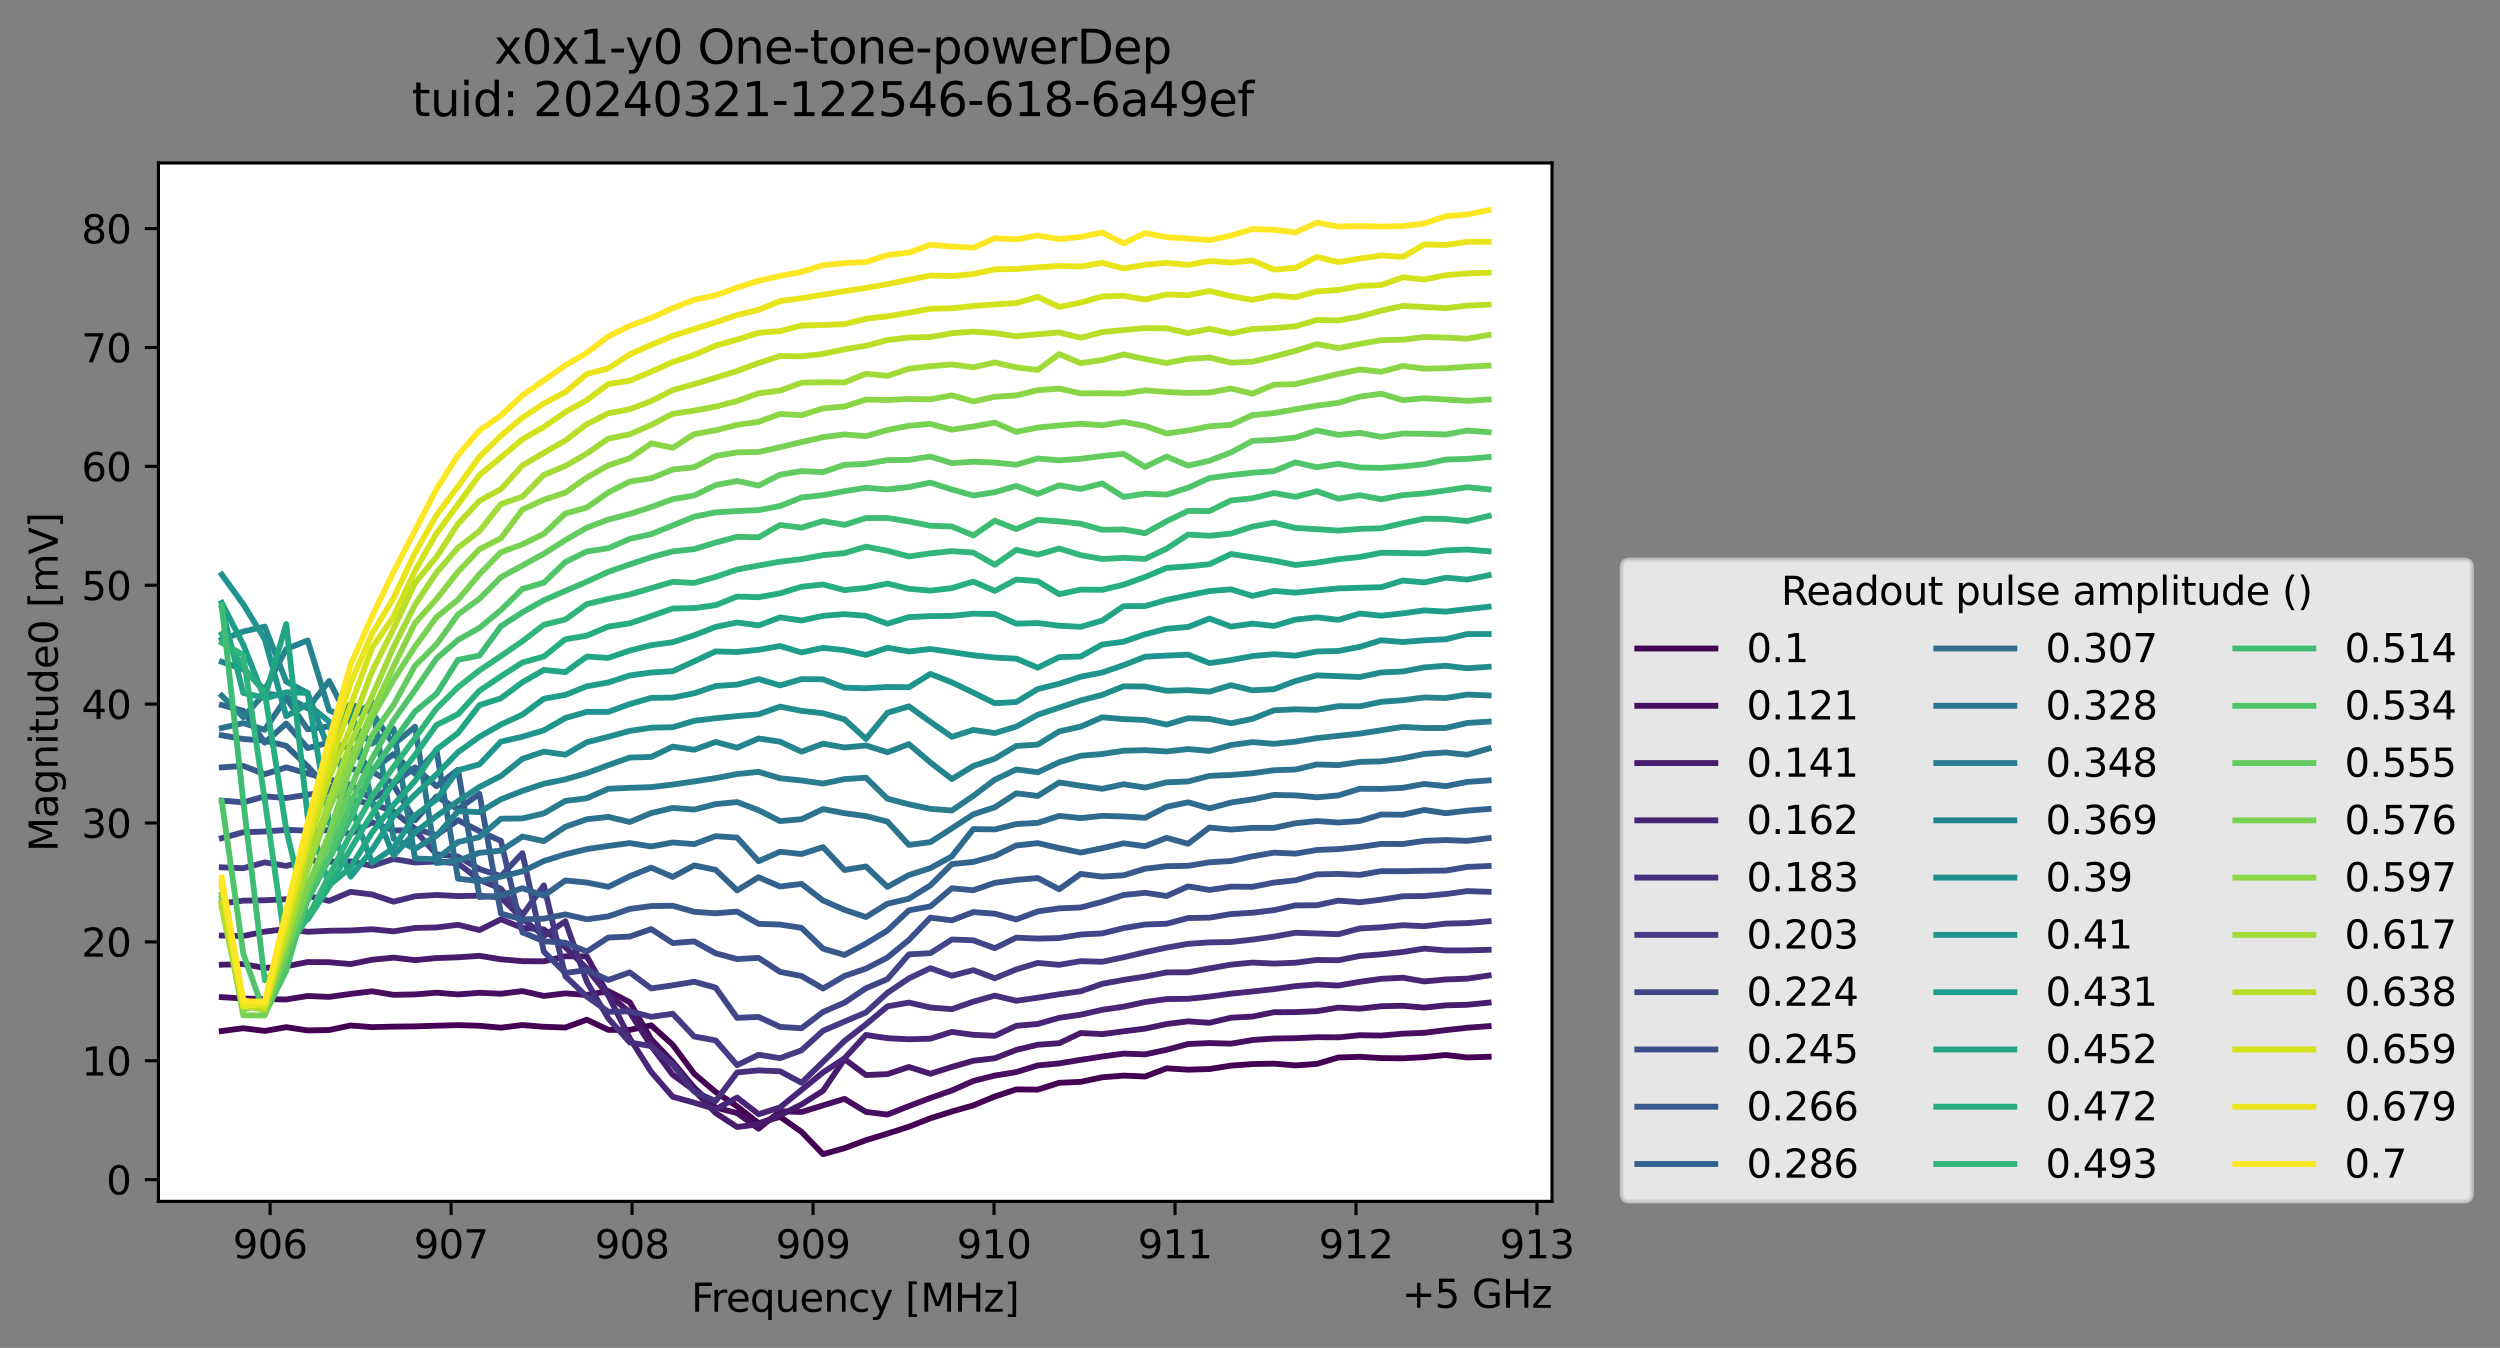 <?xml version="1.0" encoding="utf-8" standalone="no"?>
<!DOCTYPE svg PUBLIC "-//W3C//DTD SVG 1.1//EN"
  "http://www.w3.org/Graphics/SVG/1.1/DTD/svg11.dtd">
<svg xmlns:xlink="http://www.w3.org/1999/xlink" width="640.663pt" height="345.428pt" viewBox="0 0 640.663 345.428" xmlns="http://www.w3.org/2000/svg" version="1.1">
 <rect x="0" y="0" width="640.663" height="345.428" fill="#808080" stroke="none"/>
 <defs>
  <style type="text/css">*{stroke-linejoin: round; stroke-linecap: butt}</style>
 </defs>
 <g id="figure_1">
  <g id="patch_1">
   <path d="M 0 345.428 
L 640.663 345.428 
L 640.663 -0 
L 0 -0 
L 0 345.428 
z
" style="fill: none; opacity: 0"/>
  </g>
  <g id="axes_1">
   <g id="patch_2">
    <path d="M 40.603 307.872 
L 397.723 307.872 
L 397.723 41.76 
L 40.603 41.76 
z
" style="fill: #ffffff"/>
   </g>
   <g id="matplotlib.axis_1">
    <g id="xtick_1">
     <g id="line2d_1">
      <defs>
       <path id="m1ed8faef6c" d="M 0 0 
L 0 3.5 
" style="stroke: #000000; stroke-width: 0.8"/>
      </defs>
      <g>
       <use xlink:href="#m1ed8faef6c" x="69.219" y="307.872" style="stroke: #000000; stroke-width: 0.8"/>
      </g>
     </g>
     <g id="text_1">
      <!-- 906 -->
      <g transform="translate(59.675 322.47) scale(0.1 -0.1)">
       <defs>
        <path id="DejaVuSans-39" d="M 703 97 
L 703 672 
Q 941 559 1184 500 
Q 1428 441 1663 441 
Q 2288 441 2617 861 
Q 2947 1281 2994 2138 
Q 2813 1869 2534 1725 
Q 2256 1581 1919 1581 
Q 1219 1581 811 2004 
Q 403 2428 403 3163 
Q 403 3881 828 4315 
Q 1253 4750 1959 4750 
Q 2769 4750 3195 4129 
Q 3622 3509 3622 2328 
Q 3622 1225 3098 567 
Q 2575 -91 1691 -91 
Q 1453 -91 1209 -44 
Q 966 3 703 97 
z
M 1959 2075 
Q 2384 2075 2632 2365 
Q 2881 2656 2881 3163 
Q 2881 3666 2632 3958 
Q 2384 4250 1959 4250 
Q 1534 4250 1286 3958 
Q 1038 3666 1038 3163 
Q 1038 2656 1286 2365 
Q 1534 2075 1959 2075 
z
" transform="scale(0.016)"/>
        <path id="DejaVuSans-30" d="M 2034 4250 
Q 1547 4250 1301 3770 
Q 1056 3291 1056 2328 
Q 1056 1369 1301 889 
Q 1547 409 2034 409 
Q 2525 409 2770 889 
Q 3016 1369 3016 2328 
Q 3016 3291 2770 3770 
Q 2525 4250 2034 4250 
z
M 2034 4750 
Q 2819 4750 3233 4129 
Q 3647 3509 3647 2328 
Q 3647 1150 3233 529 
Q 2819 -91 2034 -91 
Q 1250 -91 836 529 
Q 422 1150 422 2328 
Q 422 3509 836 4129 
Q 1250 4750 2034 4750 
z
" transform="scale(0.016)"/>
        <path id="DejaVuSans-36" d="M 2113 2584 
Q 1688 2584 1439 2293 
Q 1191 2003 1191 1497 
Q 1191 994 1439 701 
Q 1688 409 2113 409 
Q 2538 409 2786 701 
Q 3034 994 3034 1497 
Q 3034 2003 2786 2293 
Q 2538 2584 2113 2584 
z
M 3366 4563 
L 3366 3988 
Q 3128 4100 2886 4159 
Q 2644 4219 2406 4219 
Q 1781 4219 1451 3797 
Q 1122 3375 1075 2522 
Q 1259 2794 1537 2939 
Q 1816 3084 2150 3084 
Q 2853 3084 3261 2657 
Q 3669 2231 3669 1497 
Q 3669 778 3244 343 
Q 2819 -91 2113 -91 
Q 1303 -91 875 529 
Q 447 1150 447 2328 
Q 447 3434 972 4092 
Q 1497 4750 2381 4750 
Q 2619 4750 2861 4703 
Q 3103 4656 3366 4563 
z
" transform="scale(0.016)"/>
       </defs>
       <use xlink:href="#DejaVuSans-39"/>
       <use xlink:href="#DejaVuSans-30" x="63.623"/>
       <use xlink:href="#DejaVuSans-36" x="127.246"/>
      </g>
     </g>
    </g>
    <g id="xtick_2">
     <g id="line2d_2">
      <g>
       <use xlink:href="#m1ed8faef6c" x="115.598" y="307.872" style="stroke: #000000; stroke-width: 0.8"/>
      </g>
     </g>
     <g id="text_2">
      <!-- 907 -->
      <g transform="translate(106.054 322.47) scale(0.1 -0.1)">
       <defs>
        <path id="DejaVuSans-37" d="M 525 4666 
L 3525 4666 
L 3525 4397 
L 1831 0 
L 1172 0 
L 2766 4134 
L 525 4134 
L 525 4666 
z
" transform="scale(0.016)"/>
       </defs>
       <use xlink:href="#DejaVuSans-39"/>
       <use xlink:href="#DejaVuSans-30" x="63.623"/>
       <use xlink:href="#DejaVuSans-37" x="127.246"/>
      </g>
     </g>
    </g>
    <g id="xtick_3">
     <g id="line2d_3">
      <g>
       <use xlink:href="#m1ed8faef6c" x="161.977" y="307.872" style="stroke: #000000; stroke-width: 0.8"/>
      </g>
     </g>
     <g id="text_3">
      <!-- 908 -->
      <g transform="translate(152.433 322.47) scale(0.1 -0.1)">
       <defs>
        <path id="DejaVuSans-38" d="M 2034 2216 
Q 1584 2216 1326 1975 
Q 1069 1734 1069 1313 
Q 1069 891 1326 650 
Q 1584 409 2034 409 
Q 2484 409 2743 651 
Q 3003 894 3003 1313 
Q 3003 1734 2745 1975 
Q 2488 2216 2034 2216 
z
M 1403 2484 
Q 997 2584 770 2862 
Q 544 3141 544 3541 
Q 544 4100 942 4425 
Q 1341 4750 2034 4750 
Q 2731 4750 3128 4425 
Q 3525 4100 3525 3541 
Q 3525 3141 3298 2862 
Q 3072 2584 2669 2484 
Q 3125 2378 3379 2068 
Q 3634 1759 3634 1313 
Q 3634 634 3220 271 
Q 2806 -91 2034 -91 
Q 1263 -91 848 271 
Q 434 634 434 1313 
Q 434 1759 690 2068 
Q 947 2378 1403 2484 
z
M 1172 3481 
Q 1172 3119 1398 2916 
Q 1625 2713 2034 2713 
Q 2441 2713 2670 2916 
Q 2900 3119 2900 3481 
Q 2900 3844 2670 4047 
Q 2441 4250 2034 4250 
Q 1625 4250 1398 4047 
Q 1172 3844 1172 3481 
z
" transform="scale(0.016)"/>
       </defs>
       <use xlink:href="#DejaVuSans-39"/>
       <use xlink:href="#DejaVuSans-30" x="63.623"/>
       <use xlink:href="#DejaVuSans-38" x="127.246"/>
      </g>
     </g>
    </g>
    <g id="xtick_4">
     <g id="line2d_4">
      <g>
       <use xlink:href="#m1ed8faef6c" x="208.356" y="307.872" style="stroke: #000000; stroke-width: 0.8"/>
      </g>
     </g>
     <g id="text_4">
      <!-- 909 -->
      <g transform="translate(198.812 322.47) scale(0.1 -0.1)">
       <use xlink:href="#DejaVuSans-39"/>
       <use xlink:href="#DejaVuSans-30" x="63.623"/>
       <use xlink:href="#DejaVuSans-39" x="127.246"/>
      </g>
     </g>
    </g>
    <g id="xtick_5">
     <g id="line2d_5">
      <g>
       <use xlink:href="#m1ed8faef6c" x="254.735" y="307.872" style="stroke: #000000; stroke-width: 0.8"/>
      </g>
     </g>
     <g id="text_5">
      <!-- 910 -->
      <g transform="translate(245.192 322.47) scale(0.1 -0.1)">
       <defs>
        <path id="DejaVuSans-31" d="M 794 531 
L 1825 531 
L 1825 4091 
L 703 3866 
L 703 4441 
L 1819 4666 
L 2450 4666 
L 2450 531 
L 3481 531 
L 3481 0 
L 794 0 
L 794 531 
z
" transform="scale(0.016)"/>
       </defs>
       <use xlink:href="#DejaVuSans-39"/>
       <use xlink:href="#DejaVuSans-31" x="63.623"/>
       <use xlink:href="#DejaVuSans-30" x="127.246"/>
      </g>
     </g>
    </g>
    <g id="xtick_6">
     <g id="line2d_6">
      <g>
       <use xlink:href="#m1ed8faef6c" x="301.115" y="307.872" style="stroke: #000000; stroke-width: 0.8"/>
      </g>
     </g>
     <g id="text_6">
      <!-- 911 -->
      <g transform="translate(291.571 322.47) scale(0.1 -0.1)">
       <use xlink:href="#DejaVuSans-39"/>
       <use xlink:href="#DejaVuSans-31" x="63.623"/>
       <use xlink:href="#DejaVuSans-31" x="127.246"/>
      </g>
     </g>
    </g>
    <g id="xtick_7">
     <g id="line2d_7">
      <g>
       <use xlink:href="#m1ed8faef6c" x="347.494" y="307.872" style="stroke: #000000; stroke-width: 0.8"/>
      </g>
     </g>
     <g id="text_7">
      <!-- 912 -->
      <g transform="translate(337.95 322.47) scale(0.1 -0.1)">
       <defs>
        <path id="DejaVuSans-32" d="M 1228 531 
L 3431 531 
L 3431 0 
L 469 0 
L 469 531 
Q 828 903 1448 1529 
Q 2069 2156 2228 2338 
Q 2531 2678 2651 2914 
Q 2772 3150 2772 3378 
Q 2772 3750 2511 3984 
Q 2250 4219 1831 4219 
Q 1534 4219 1204 4116 
Q 875 4013 500 3803 
L 500 4441 
Q 881 4594 1212 4672 
Q 1544 4750 1819 4750 
Q 2544 4750 2975 4387 
Q 3406 4025 3406 3419 
Q 3406 3131 3298 2873 
Q 3191 2616 2906 2266 
Q 2828 2175 2409 1742 
Q 1991 1309 1228 531 
z
" transform="scale(0.016)"/>
       </defs>
       <use xlink:href="#DejaVuSans-39"/>
       <use xlink:href="#DejaVuSans-31" x="63.623"/>
       <use xlink:href="#DejaVuSans-32" x="127.246"/>
      </g>
     </g>
    </g>
    <g id="xtick_8">
     <g id="line2d_8">
      <g>
       <use xlink:href="#m1ed8faef6c" x="393.873" y="307.872" style="stroke: #000000; stroke-width: 0.8"/>
      </g>
     </g>
     <g id="text_8">
      <!-- 913 -->
      <g transform="translate(384.329 322.47) scale(0.1 -0.1)">
       <defs>
        <path id="DejaVuSans-33" d="M 2597 2516 
Q 3050 2419 3304 2112 
Q 3559 1806 3559 1356 
Q 3559 666 3084 287 
Q 2609 -91 1734 -91 
Q 1441 -91 1130 -33 
Q 819 25 488 141 
L 488 750 
Q 750 597 1062 519 
Q 1375 441 1716 441 
Q 2309 441 2620 675 
Q 2931 909 2931 1356 
Q 2931 1769 2642 2001 
Q 2353 2234 1838 2234 
L 1294 2234 
L 1294 2753 
L 1863 2753 
Q 2328 2753 2575 2939 
Q 2822 3125 2822 3475 
Q 2822 3834 2567 4026 
Q 2313 4219 1838 4219 
Q 1578 4219 1281 4162 
Q 984 4106 628 3988 
L 628 4550 
Q 988 4650 1302 4700 
Q 1616 4750 1894 4750 
Q 2613 4750 3031 4423 
Q 3450 4097 3450 3541 
Q 3450 3153 3228 2886 
Q 3006 2619 2597 2516 
z
" transform="scale(0.016)"/>
       </defs>
       <use xlink:href="#DejaVuSans-39"/>
       <use xlink:href="#DejaVuSans-31" x="63.623"/>
       <use xlink:href="#DejaVuSans-33" x="127.246"/>
      </g>
     </g>
    </g>
    <g id="text_9">
     <!-- Frequency [MHz] -->
     <g transform="translate(177.144 336.149) scale(0.1 -0.1)">
      <defs>
       <path id="DejaVuSans-46" d="M 628 4666 
L 3309 4666 
L 3309 4134 
L 1259 4134 
L 1259 2759 
L 3109 2759 
L 3109 2228 
L 1259 2228 
L 1259 0 
L 628 0 
L 628 4666 
z
" transform="scale(0.016)"/>
       <path id="DejaVuSans-72" d="M 2631 2963 
Q 2534 3019 2420 3045 
Q 2306 3072 2169 3072 
Q 1681 3072 1420 2755 
Q 1159 2438 1159 1844 
L 1159 0 
L 581 0 
L 581 3500 
L 1159 3500 
L 1159 2956 
Q 1341 3275 1631 3429 
Q 1922 3584 2338 3584 
Q 2397 3584 2469 3576 
Q 2541 3569 2628 3553 
L 2631 2963 
z
" transform="scale(0.016)"/>
       <path id="DejaVuSans-65" d="M 3597 1894 
L 3597 1613 
L 953 1613 
Q 991 1019 1311 708 
Q 1631 397 2203 397 
Q 2534 397 2845 478 
Q 3156 559 3463 722 
L 3463 178 
Q 3153 47 2828 -22 
Q 2503 -91 2169 -91 
Q 1331 -91 842 396 
Q 353 884 353 1716 
Q 353 2575 817 3079 
Q 1281 3584 2069 3584 
Q 2775 3584 3186 3129 
Q 3597 2675 3597 1894 
z
M 3022 2063 
Q 3016 2534 2758 2815 
Q 2500 3097 2075 3097 
Q 1594 3097 1305 2825 
Q 1016 2553 972 2059 
L 3022 2063 
z
" transform="scale(0.016)"/>
       <path id="DejaVuSans-71" d="M 947 1747 
Q 947 1113 1208 752 
Q 1469 391 1925 391 
Q 2381 391 2643 752 
Q 2906 1113 2906 1747 
Q 2906 2381 2643 2742 
Q 2381 3103 1925 3103 
Q 1469 3103 1208 2742 
Q 947 2381 947 1747 
z
M 2906 525 
Q 2725 213 2448 61 
Q 2172 -91 1784 -91 
Q 1150 -91 751 415 
Q 353 922 353 1747 
Q 353 2572 751 3078 
Q 1150 3584 1784 3584 
Q 2172 3584 2448 3432 
Q 2725 3281 2906 2969 
L 2906 3500 
L 3481 3500 
L 3481 -1331 
L 2906 -1331 
L 2906 525 
z
" transform="scale(0.016)"/>
       <path id="DejaVuSans-75" d="M 544 1381 
L 544 3500 
L 1119 3500 
L 1119 1403 
Q 1119 906 1312 657 
Q 1506 409 1894 409 
Q 2359 409 2629 706 
Q 2900 1003 2900 1516 
L 2900 3500 
L 3475 3500 
L 3475 0 
L 2900 0 
L 2900 538 
Q 2691 219 2414 64 
Q 2138 -91 1772 -91 
Q 1169 -91 856 284 
Q 544 659 544 1381 
z
M 1991 3584 
L 1991 3584 
z
" transform="scale(0.016)"/>
       <path id="DejaVuSans-6e" d="M 3513 2113 
L 3513 0 
L 2938 0 
L 2938 2094 
Q 2938 2591 2744 2837 
Q 2550 3084 2163 3084 
Q 1697 3084 1428 2787 
Q 1159 2491 1159 1978 
L 1159 0 
L 581 0 
L 581 3500 
L 1159 3500 
L 1159 2956 
Q 1366 3272 1645 3428 
Q 1925 3584 2291 3584 
Q 2894 3584 3203 3211 
Q 3513 2838 3513 2113 
z
" transform="scale(0.016)"/>
       <path id="DejaVuSans-63" d="M 3122 3366 
L 3122 2828 
Q 2878 2963 2633 3030 
Q 2388 3097 2138 3097 
Q 1578 3097 1268 2742 
Q 959 2388 959 1747 
Q 959 1106 1268 751 
Q 1578 397 2138 397 
Q 2388 397 2633 464 
Q 2878 531 3122 666 
L 3122 134 
Q 2881 22 2623 -34 
Q 2366 -91 2075 -91 
Q 1284 -91 818 406 
Q 353 903 353 1747 
Q 353 2603 823 3093 
Q 1294 3584 2113 3584 
Q 2378 3584 2631 3529 
Q 2884 3475 3122 3366 
z
" transform="scale(0.016)"/>
       <path id="DejaVuSans-79" d="M 2059 -325 
Q 1816 -950 1584 -1140 
Q 1353 -1331 966 -1331 
L 506 -1331 
L 506 -850 
L 844 -850 
Q 1081 -850 1212 -737 
Q 1344 -625 1503 -206 
L 1606 56 
L 191 3500 
L 800 3500 
L 1894 763 
L 2988 3500 
L 3597 3500 
L 2059 -325 
z
" transform="scale(0.016)"/>
       <path id="DejaVuSans-20" transform="scale(0.016)"/>
       <path id="DejaVuSans-5b" d="M 550 4863 
L 1875 4863 
L 1875 4416 
L 1125 4416 
L 1125 -397 
L 1875 -397 
L 1875 -844 
L 550 -844 
L 550 4863 
z
" transform="scale(0.016)"/>
       <path id="DejaVuSans-4d" d="M 628 4666 
L 1569 4666 
L 2759 1491 
L 3956 4666 
L 4897 4666 
L 4897 0 
L 4281 0 
L 4281 4097 
L 3078 897 
L 2444 897 
L 1241 4097 
L 1241 0 
L 628 0 
L 628 4666 
z
" transform="scale(0.016)"/>
       <path id="DejaVuSans-48" d="M 628 4666 
L 1259 4666 
L 1259 2753 
L 3553 2753 
L 3553 4666 
L 4184 4666 
L 4184 0 
L 3553 0 
L 3553 2222 
L 1259 2222 
L 1259 0 
L 628 0 
L 628 4666 
z
" transform="scale(0.016)"/>
       <path id="DejaVuSans-7a" d="M 353 3500 
L 3084 3500 
L 3084 2975 
L 922 459 
L 3084 459 
L 3084 0 
L 275 0 
L 275 525 
L 2438 3041 
L 353 3041 
L 353 3500 
z
" transform="scale(0.016)"/>
       <path id="DejaVuSans-5d" d="M 1947 4863 
L 1947 -844 
L 622 -844 
L 622 -397 
L 1369 -397 
L 1369 4416 
L 622 4416 
L 622 4863 
L 1947 4863 
z
" transform="scale(0.016)"/>
      </defs>
      <use xlink:href="#DejaVuSans-46"/>
      <use xlink:href="#DejaVuSans-72" x="50.27"/>
      <use xlink:href="#DejaVuSans-65" x="89.133"/>
      <use xlink:href="#DejaVuSans-71" x="150.656"/>
      <use xlink:href="#DejaVuSans-75" x="214.133"/>
      <use xlink:href="#DejaVuSans-65" x="277.512"/>
      <use xlink:href="#DejaVuSans-6e" x="339.035"/>
      <use xlink:href="#DejaVuSans-63" x="402.414"/>
      <use xlink:href="#DejaVuSans-79" x="457.395"/>
      <use xlink:href="#DejaVuSans-20" x="516.574"/>
      <use xlink:href="#DejaVuSans-5b" x="548.361"/>
      <use xlink:href="#DejaVuSans-4d" x="587.375"/>
      <use xlink:href="#DejaVuSans-48" x="673.654"/>
      <use xlink:href="#DejaVuSans-7a" x="748.85"/>
      <use xlink:href="#DejaVuSans-5d" x="801.34"/>
     </g>
    </g>
    <g id="text_10">
     <!-- +5 GHz -->
     <g transform="translate(359.286 335.149) scale(0.1 -0.1)">
      <defs>
       <path id="DejaVuSans-2b" d="M 2944 4013 
L 2944 2272 
L 4684 2272 
L 4684 1741 
L 2944 1741 
L 2944 0 
L 2419 0 
L 2419 1741 
L 678 1741 
L 678 2272 
L 2419 2272 
L 2419 4013 
L 2944 4013 
z
" transform="scale(0.016)"/>
       <path id="DejaVuSans-35" d="M 691 4666 
L 3169 4666 
L 3169 4134 
L 1269 4134 
L 1269 2991 
Q 1406 3038 1543 3061 
Q 1681 3084 1819 3084 
Q 2600 3084 3056 2656 
Q 3513 2228 3513 1497 
Q 3513 744 3044 326 
Q 2575 -91 1722 -91 
Q 1428 -91 1123 -41 
Q 819 9 494 109 
L 494 744 
Q 775 591 1075 516 
Q 1375 441 1709 441 
Q 2250 441 2565 725 
Q 2881 1009 2881 1497 
Q 2881 1984 2565 2268 
Q 2250 2553 1709 2553 
Q 1456 2553 1204 2497 
Q 953 2441 691 2322 
L 691 4666 
z
" transform="scale(0.016)"/>
       <path id="DejaVuSans-47" d="M 3809 666 
L 3809 1919 
L 2778 1919 
L 2778 2438 
L 4434 2438 
L 4434 434 
Q 4069 175 3628 42 
Q 3188 -91 2688 -91 
Q 1594 -91 976 548 
Q 359 1188 359 2328 
Q 359 3472 976 4111 
Q 1594 4750 2688 4750 
Q 3144 4750 3555 4637 
Q 3966 4525 4313 4306 
L 4313 3634 
Q 3963 3931 3569 4081 
Q 3175 4231 2741 4231 
Q 1884 4231 1454 3753 
Q 1025 3275 1025 2328 
Q 1025 1384 1454 906 
Q 1884 428 2741 428 
Q 3075 428 3337 486 
Q 3600 544 3809 666 
z
" transform="scale(0.016)"/>
      </defs>
      <use xlink:href="#DejaVuSans-2b"/>
      <use xlink:href="#DejaVuSans-35" x="83.789"/>
      <use xlink:href="#DejaVuSans-20" x="147.412"/>
      <use xlink:href="#DejaVuSans-47" x="179.199"/>
      <use xlink:href="#DejaVuSans-48" x="256.689"/>
      <use xlink:href="#DejaVuSans-7a" x="331.885"/>
     </g>
    </g>
   </g>
   <g id="matplotlib.axis_2">
    <g id="ytick_1">
     <g id="line2d_9">
      <defs>
       <path id="m67f3eef89a" d="M 0 0 
L -3.5 0 
" style="stroke: #000000; stroke-width: 0.8"/>
      </defs>
      <g>
       <use xlink:href="#m67f3eef89a" x="40.603" y="302.299" style="stroke: #000000; stroke-width: 0.8"/>
      </g>
     </g>
     <g id="text_11">
      <!-- 0 -->
      <g transform="translate(27.241 306.098) scale(0.1 -0.1)">
       <use xlink:href="#DejaVuSans-30"/>
      </g>
     </g>
    </g>
    <g id="ytick_2">
     <g id="line2d_10">
      <g>
       <use xlink:href="#m67f3eef89a" x="40.603" y="271.834" style="stroke: #000000; stroke-width: 0.8"/>
      </g>
     </g>
     <g id="text_12">
      <!-- 10 -->
      <g transform="translate(20.878 275.634) scale(0.1 -0.1)">
       <use xlink:href="#DejaVuSans-31"/>
       <use xlink:href="#DejaVuSans-30" x="63.623"/>
      </g>
     </g>
    </g>
    <g id="ytick_3">
     <g id="line2d_11">
      <g>
       <use xlink:href="#m67f3eef89a" x="40.603" y="241.37" style="stroke: #000000; stroke-width: 0.8"/>
      </g>
     </g>
     <g id="text_13">
      <!-- 20 -->
      <g transform="translate(20.878 245.169) scale(0.1 -0.1)">
       <use xlink:href="#DejaVuSans-32"/>
       <use xlink:href="#DejaVuSans-30" x="63.623"/>
      </g>
     </g>
    </g>
    <g id="ytick_4">
     <g id="line2d_12">
      <g>
       <use xlink:href="#m67f3eef89a" x="40.603" y="210.905" style="stroke: #000000; stroke-width: 0.8"/>
      </g>
     </g>
     <g id="text_14">
      <!-- 30 -->
      <g transform="translate(20.878 214.704) scale(0.1 -0.1)">
       <use xlink:href="#DejaVuSans-33"/>
       <use xlink:href="#DejaVuSans-30" x="63.623"/>
      </g>
     </g>
    </g>
    <g id="ytick_5">
     <g id="line2d_13">
      <g>
       <use xlink:href="#m67f3eef89a" x="40.603" y="180.44" style="stroke: #000000; stroke-width: 0.8"/>
      </g>
     </g>
     <g id="text_15">
      <!-- 40 -->
      <g transform="translate(20.878 184.239) scale(0.1 -0.1)">
       <defs>
        <path id="DejaVuSans-34" d="M 2419 4116 
L 825 1625 
L 2419 1625 
L 2419 4116 
z
M 2253 4666 
L 3047 4666 
L 3047 1625 
L 3713 1625 
L 3713 1100 
L 3047 1100 
L 3047 0 
L 2419 0 
L 2419 1100 
L 313 1100 
L 313 1709 
L 2253 4666 
z
" transform="scale(0.016)"/>
       </defs>
       <use xlink:href="#DejaVuSans-34"/>
       <use xlink:href="#DejaVuSans-30" x="63.623"/>
      </g>
     </g>
    </g>
    <g id="ytick_6">
     <g id="line2d_14">
      <g>
       <use xlink:href="#m67f3eef89a" x="40.603" y="149.976" style="stroke: #000000; stroke-width: 0.8"/>
      </g>
     </g>
     <g id="text_16">
      <!-- 50 -->
      <g transform="translate(20.878 153.775) scale(0.1 -0.1)">
       <use xlink:href="#DejaVuSans-35"/>
       <use xlink:href="#DejaVuSans-30" x="63.623"/>
      </g>
     </g>
    </g>
    <g id="ytick_7">
     <g id="line2d_15">
      <g>
       <use xlink:href="#m67f3eef89a" x="40.603" y="119.511" style="stroke: #000000; stroke-width: 0.8"/>
      </g>
     </g>
     <g id="text_17">
      <!-- 60 -->
      <g transform="translate(20.878 123.31) scale(0.1 -0.1)">
       <use xlink:href="#DejaVuSans-36"/>
       <use xlink:href="#DejaVuSans-30" x="63.623"/>
      </g>
     </g>
    </g>
    <g id="ytick_8">
     <g id="line2d_16">
      <g>
       <use xlink:href="#m67f3eef89a" x="40.603" y="89.046" style="stroke: #000000; stroke-width: 0.8"/>
      </g>
     </g>
     <g id="text_18">
      <!-- 70 -->
      <g transform="translate(20.878 92.845) scale(0.1 -0.1)">
       <use xlink:href="#DejaVuSans-37"/>
       <use xlink:href="#DejaVuSans-30" x="63.623"/>
      </g>
     </g>
    </g>
    <g id="ytick_9">
     <g id="line2d_17">
      <g>
       <use xlink:href="#m67f3eef89a" x="40.603" y="58.581" style="stroke: #000000; stroke-width: 0.8"/>
      </g>
     </g>
     <g id="text_19">
      <!-- 80 -->
      <g transform="translate(20.878 62.381) scale(0.1 -0.1)">
       <use xlink:href="#DejaVuSans-38"/>
       <use xlink:href="#DejaVuSans-30" x="63.623"/>
      </g>
     </g>
    </g>
    <g id="text_20">
     <!-- Magnitude0 [mV] -->
     <g transform="translate(14.798 218.268) rotate(-90) scale(0.1 -0.1)">
      <defs>
       <path id="DejaVuSans-61" d="M 2194 1759 
Q 1497 1759 1228 1600 
Q 959 1441 959 1056 
Q 959 750 1161 570 
Q 1363 391 1709 391 
Q 2188 391 2477 730 
Q 2766 1069 2766 1631 
L 2766 1759 
L 2194 1759 
z
M 3341 1997 
L 3341 0 
L 2766 0 
L 2766 531 
Q 2569 213 2275 61 
Q 1981 -91 1556 -91 
Q 1019 -91 701 211 
Q 384 513 384 1019 
Q 384 1609 779 1909 
Q 1175 2209 1959 2209 
L 2766 2209 
L 2766 2266 
Q 2766 2663 2505 2880 
Q 2244 3097 1772 3097 
Q 1472 3097 1187 3025 
Q 903 2953 641 2809 
L 641 3341 
Q 956 3463 1253 3523 
Q 1550 3584 1831 3584 
Q 2591 3584 2966 3190 
Q 3341 2797 3341 1997 
z
" transform="scale(0.016)"/>
       <path id="DejaVuSans-67" d="M 2906 1791 
Q 2906 2416 2648 2759 
Q 2391 3103 1925 3103 
Q 1463 3103 1205 2759 
Q 947 2416 947 1791 
Q 947 1169 1205 825 
Q 1463 481 1925 481 
Q 2391 481 2648 825 
Q 2906 1169 2906 1791 
z
M 3481 434 
Q 3481 -459 3084 -895 
Q 2688 -1331 1869 -1331 
Q 1566 -1331 1297 -1286 
Q 1028 -1241 775 -1147 
L 775 -588 
Q 1028 -725 1275 -790 
Q 1522 -856 1778 -856 
Q 2344 -856 2625 -561 
Q 2906 -266 2906 331 
L 2906 616 
Q 2728 306 2450 153 
Q 2172 0 1784 0 
Q 1141 0 747 490 
Q 353 981 353 1791 
Q 353 2603 747 3093 
Q 1141 3584 1784 3584 
Q 2172 3584 2450 3431 
Q 2728 3278 2906 2969 
L 2906 3500 
L 3481 3500 
L 3481 434 
z
" transform="scale(0.016)"/>
       <path id="DejaVuSans-69" d="M 603 3500 
L 1178 3500 
L 1178 0 
L 603 0 
L 603 3500 
z
M 603 4863 
L 1178 4863 
L 1178 4134 
L 603 4134 
L 603 4863 
z
" transform="scale(0.016)"/>
       <path id="DejaVuSans-74" d="M 1172 4494 
L 1172 3500 
L 2356 3500 
L 2356 3053 
L 1172 3053 
L 1172 1153 
Q 1172 725 1289 603 
Q 1406 481 1766 481 
L 2356 481 
L 2356 0 
L 1766 0 
Q 1100 0 847 248 
Q 594 497 594 1153 
L 594 3053 
L 172 3053 
L 172 3500 
L 594 3500 
L 594 4494 
L 1172 4494 
z
" transform="scale(0.016)"/>
       <path id="DejaVuSans-64" d="M 2906 2969 
L 2906 4863 
L 3481 4863 
L 3481 0 
L 2906 0 
L 2906 525 
Q 2725 213 2448 61 
Q 2172 -91 1784 -91 
Q 1150 -91 751 415 
Q 353 922 353 1747 
Q 353 2572 751 3078 
Q 1150 3584 1784 3584 
Q 2172 3584 2448 3432 
Q 2725 3281 2906 2969 
z
M 947 1747 
Q 947 1113 1208 752 
Q 1469 391 1925 391 
Q 2381 391 2643 752 
Q 2906 1113 2906 1747 
Q 2906 2381 2643 2742 
Q 2381 3103 1925 3103 
Q 1469 3103 1208 2742 
Q 947 2381 947 1747 
z
" transform="scale(0.016)"/>
       <path id="DejaVuSans-6d" d="M 3328 2828 
Q 3544 3216 3844 3400 
Q 4144 3584 4550 3584 
Q 5097 3584 5394 3201 
Q 5691 2819 5691 2113 
L 5691 0 
L 5113 0 
L 5113 2094 
Q 5113 2597 4934 2840 
Q 4756 3084 4391 3084 
Q 3944 3084 3684 2787 
Q 3425 2491 3425 1978 
L 3425 0 
L 2847 0 
L 2847 2094 
Q 2847 2600 2669 2842 
Q 2491 3084 2119 3084 
Q 1678 3084 1418 2786 
Q 1159 2488 1159 1978 
L 1159 0 
L 581 0 
L 581 3500 
L 1159 3500 
L 1159 2956 
Q 1356 3278 1631 3431 
Q 1906 3584 2284 3584 
Q 2666 3584 2933 3390 
Q 3200 3197 3328 2828 
z
" transform="scale(0.016)"/>
       <path id="DejaVuSans-56" d="M 1831 0 
L 50 4666 
L 709 4666 
L 2188 738 
L 3669 4666 
L 4325 4666 
L 2547 0 
L 1831 0 
z
" transform="scale(0.016)"/>
      </defs>
      <use xlink:href="#DejaVuSans-4d"/>
      <use xlink:href="#DejaVuSans-61" x="86.279"/>
      <use xlink:href="#DejaVuSans-67" x="147.559"/>
      <use xlink:href="#DejaVuSans-6e" x="211.035"/>
      <use xlink:href="#DejaVuSans-69" x="274.414"/>
      <use xlink:href="#DejaVuSans-74" x="302.197"/>
      <use xlink:href="#DejaVuSans-75" x="341.406"/>
      <use xlink:href="#DejaVuSans-64" x="404.785"/>
      <use xlink:href="#DejaVuSans-65" x="468.262"/>
      <use xlink:href="#DejaVuSans-30" x="529.785"/>
      <use xlink:href="#DejaVuSans-20" x="593.408"/>
      <use xlink:href="#DejaVuSans-5b" x="625.195"/>
      <use xlink:href="#DejaVuSans-6d" x="664.209"/>
      <use xlink:href="#DejaVuSans-56" x="761.621"/>
      <use xlink:href="#DejaVuSans-5d" x="830.029"/>
     </g>
    </g>
   </g>
   <g id="line2d_18">
    <path d="M 56.836 264.22 
L 62.338 263.494 
L 67.841 264.196 
L 73.344 263.229 
L 78.846 264.067 
L 84.349 263.958 
L 89.852 262.796 
L 95.354 263.221 
L 100.857 263.084 
L 106.359 263.024 
L 111.862 262.848 
L 117.365 262.699 
L 122.867 262.866 
L 128.37 263.367 
L 133.873 262.683 
L 139.375 263.131 
L 144.878 263.318 
L 150.38 261.315 
L 155.883 263.911 
L 161.386 263.925 
L 166.888 262.76 
L 172.391 267.738 
L 177.893 275.159 
L 183.396 279.838 
L 188.899 283.532 
L 194.401 287.86 
L 199.904 286.183 
L 205.407 290.063 
L 210.909 295.776 
L 216.412 294.233 
L 221.914 292.189 
L 227.417 290.504 
L 232.92 288.737 
L 238.422 286.575 
L 243.925 284.842 
L 249.428 283.271 
L 254.93 280.995 
L 260.433 279.18 
L 265.935 279.227 
L 271.438 277.484 
L 276.941 277.237 
L 282.443 276.075 
L 287.946 275.643 
L 293.448 275.87 
L 298.951 273.773 
L 304.454 274.121 
L 309.956 273.958 
L 315.459 273.079 
L 320.962 272.679 
L 326.464 272.579 
L 331.967 273.026 
L 337.469 272.642 
L 342.972 270.994 
L 348.475 270.821 
L 353.977 271.156 
L 359.48 271.205 
L 364.983 270.9 
L 370.485 270.361 
L 375.988 270.989 
L 381.49 270.818 
" clip-path="url(#pa7564901ec)" style="fill: none; stroke: #440154; stroke-width: 1.5; stroke-linecap: square"/>
   </g>
   <g id="line2d_19">
    <path d="M 56.836 255.539 
L 62.338 255.878 
L 67.841 256.017 
L 73.344 256.131 
L 78.846 255.235 
L 84.349 255.47 
L 89.852 254.692 
L 95.354 254.035 
L 100.857 254.942 
L 106.359 254.832 
L 111.862 254.388 
L 117.365 254.835 
L 122.867 254.42 
L 128.37 254.659 
L 133.873 253.984 
L 139.375 255.224 
L 144.878 254.563 
L 150.38 254.979 
L 155.883 253.987 
L 161.386 256.844 
L 166.888 266.339 
L 172.391 272.125 
L 177.893 278.727 
L 183.396 283.836 
L 188.899 285.236 
L 194.401 289.239 
L 199.904 284.756 
L 205.407 284.967 
L 210.909 283.273 
L 216.412 281.594 
L 221.914 284.945 
L 227.417 285.629 
L 232.92 283.453 
L 238.422 281.375 
L 243.925 279.449 
L 249.428 277.01 
L 254.93 275.628 
L 260.433 274.737 
L 265.935 273.037 
L 271.438 272.509 
L 276.941 271.602 
L 282.443 270.746 
L 287.946 269.998 
L 293.448 270.195 
L 298.951 269.026 
L 304.454 267.549 
L 309.956 267.3 
L 315.459 267.453 
L 320.962 266.523 
L 326.464 266.139 
L 331.967 266.06 
L 337.469 265.795 
L 342.972 265.833 
L 348.475 265.289 
L 353.977 265.374 
L 359.48 264.892 
L 364.983 264.674 
L 370.485 263.988 
L 375.988 263.372 
L 381.49 262.972 
" clip-path="url(#pa7564901ec)" style="fill: none; stroke: #470d60; stroke-width: 1.5; stroke-linecap: square"/>
   </g>
   <g id="line2d_20">
    <path d="M 56.836 247.223 
L 62.338 247.06 
L 67.841 248.073 
L 73.344 247.626 
L 78.846 246.535 
L 84.349 246.588 
L 89.852 247.06 
L 95.354 245.946 
L 100.857 245.411 
L 106.359 246.049 
L 111.862 245.513 
L 117.365 245.323 
L 122.867 244.944 
L 128.37 245.833 
L 133.873 246.315 
L 139.375 246.354 
L 144.878 245.059 
L 150.38 245.106 
L 155.883 254.887 
L 161.386 259.402 
L 166.888 268.044 
L 172.391 275.429 
L 177.893 279.42 
L 183.396 285.237 
L 188.899 288.815 
L 194.401 288.093 
L 199.904 285.802 
L 205.407 283.019 
L 210.909 279.527 
L 216.412 271.413 
L 221.914 275.499 
L 227.417 275.26 
L 232.92 273.429 
L 238.422 275.162 
L 243.925 273.414 
L 249.428 271.837 
L 254.93 271.198 
L 260.433 269.051 
L 265.935 267.731 
L 271.438 267.341 
L 276.941 264.726 
L 282.443 265.012 
L 287.946 264.279 
L 293.448 263.599 
L 298.951 262.426 
L 304.454 261.735 
L 309.956 262.107 
L 315.459 260.803 
L 320.962 260.507 
L 326.464 259.395 
L 331.967 259.369 
L 337.469 259.128 
L 342.972 258.213 
L 348.475 258.494 
L 353.977 257.863 
L 359.48 257.743 
L 364.983 258.215 
L 370.485 257.635 
L 375.988 257.488 
L 381.49 256.942 
" clip-path="url(#pa7564901ec)" style="fill: none; stroke: #481a6c; stroke-width: 1.5; stroke-linecap: square"/>
   </g>
   <g id="line2d_21">
    <path d="M 56.836 239.755 
L 62.338 239.856 
L 67.841 238.743 
L 73.344 238.07 
L 78.846 238.789 
L 84.349 238.517 
L 89.852 238.452 
L 95.354 238.132 
L 100.857 238.669 
L 106.359 237.803 
L 111.862 237.671 
L 117.365 236.989 
L 122.867 238.341 
L 128.37 235.599 
L 133.873 237.784 
L 139.375 238.181 
L 144.878 242.729 
L 150.38 248.193 
L 155.883 255.087 
L 161.386 266.069 
L 166.888 274.714 
L 172.391 281.056 
L 177.893 282.579 
L 183.396 284.255 
L 188.899 281.271 
L 194.401 285.521 
L 199.904 283.792 
L 205.407 279.306 
L 210.909 274.822 
L 216.412 271.213 
L 221.914 265.216 
L 227.417 266.056 
L 232.92 266.327 
L 238.422 266.182 
L 243.925 264.443 
L 249.428 265.188 
L 254.93 265.438 
L 260.433 262.879 
L 265.935 262.398 
L 271.438 260.827 
L 276.941 260.034 
L 282.443 258.773 
L 287.946 257.973 
L 293.448 256.782 
L 298.951 256.033 
L 304.454 255.964 
L 309.956 255.396 
L 315.459 254.636 
L 320.962 254.078 
L 326.464 253.469 
L 331.967 252.711 
L 337.469 252.285 
L 342.972 252.558 
L 348.475 251.6 
L 353.977 250.832 
L 359.48 250.562 
L 364.983 251.504 
L 370.485 251.005 
L 375.988 250.8 
L 381.49 249.987 
" clip-path="url(#pa7564901ec)" style="fill: none; stroke: #482576; stroke-width: 1.5; stroke-linecap: square"/>
   </g>
   <g id="line2d_22">
    <path d="M 56.836 231.505 
L 62.338 230.811 
L 67.841 230.702 
L 73.344 230.443 
L 78.846 229.57 
L 84.349 230.868 
L 89.852 228.545 
L 95.354 229.229 
L 100.857 231.067 
L 106.359 229.684 
L 111.862 229.347 
L 117.365 229.637 
L 122.867 229.535 
L 128.37 230.016 
L 133.873 235.415 
L 139.375 239.863 
L 144.878 236.08 
L 150.38 251.576 
L 155.883 260.98 
L 161.386 267.142 
L 166.888 268.091 
L 172.391 272.816 
L 177.893 279.749 
L 183.396 282.171 
L 188.899 274.826 
L 194.401 274.305 
L 199.904 274.534 
L 205.407 277.472 
L 210.909 272.114 
L 216.412 266.759 
L 221.914 262.504 
L 227.417 257.903 
L 232.92 256.925 
L 238.422 258.192 
L 243.925 258.616 
L 249.428 256.683 
L 254.93 255.149 
L 260.433 256.467 
L 265.935 255.685 
L 271.438 254.791 
L 276.941 254.028 
L 282.443 252.126 
L 287.946 251.105 
L 293.448 250.269 
L 298.951 249.187 
L 304.454 249.17 
L 309.956 248.167 
L 315.459 247.204 
L 320.962 246.676 
L 326.464 246.936 
L 331.967 246.713 
L 337.469 246.004 
L 342.972 246.076 
L 348.475 244.981 
L 353.977 244.557 
L 359.48 243.965 
L 364.983 243.089 
L 370.485 243.561 
L 375.988 243.552 
L 381.49 243.403 
" clip-path="url(#pa7564901ec)" style="fill: none; stroke: #46307e; stroke-width: 1.5; stroke-linecap: square"/>
   </g>
   <g id="line2d_23">
    <path d="M 56.836 222.274 
L 62.338 222.491 
L 67.841 221.003 
L 73.344 221.906 
L 78.846 220.426 
L 84.349 220.831 
L 89.852 220.743 
L 95.354 221.883 
L 100.857 220.139 
L 106.359 221.04 
L 111.862 220.76 
L 117.365 221.258 
L 122.867 225.456 
L 128.37 227.759 
L 133.873 234.524 
L 139.375 226.888 
L 144.878 250.16 
L 150.38 255.371 
L 155.883 259.285 
L 161.386 259.162 
L 166.888 260.572 
L 172.391 259.794 
L 177.893 265.628 
L 183.396 266.616 
L 188.899 272.968 
L 194.401 270.301 
L 199.904 271.171 
L 205.407 269.148 
L 210.909 264.151 
L 216.412 261.785 
L 221.914 259.459 
L 227.417 254.42 
L 232.92 250.718 
L 238.422 248.114 
L 243.925 250.053 
L 249.428 248.618 
L 254.93 250.69 
L 260.433 248.431 
L 265.935 246.766 
L 271.438 247.251 
L 276.941 246.306 
L 282.443 246.469 
L 287.946 245.319 
L 293.448 244.023 
L 298.951 242.836 
L 304.454 241.881 
L 309.956 241.495 
L 315.459 241.406 
L 320.962 240.782 
L 326.464 240.021 
L 331.967 239.036 
L 337.469 239.216 
L 342.972 239.404 
L 348.475 237.931 
L 353.977 237.637 
L 359.48 237.101 
L 364.983 237.354 
L 370.485 236.692 
L 375.988 236.56 
L 381.49 236.092 
" clip-path="url(#pa7564901ec)" style="fill: none; stroke: #443b84; stroke-width: 1.5; stroke-linecap: square"/>
   </g>
   <g id="line2d_24">
    <path d="M 56.836 214.79 
L 62.338 213.284 
L 67.841 213.084 
L 73.344 212.67 
L 78.846 212.857 
L 84.349 212.737 
L 89.852 213.646 
L 95.354 210.744 
L 100.857 212.802 
L 106.359 212.813 
L 111.862 218.955 
L 117.365 219.507 
L 122.867 222.709 
L 128.37 224.54 
L 133.873 218.63 
L 139.375 243.884 
L 144.878 249.349 
L 150.38 248.576 
L 155.883 251.13 
L 161.386 249.186 
L 166.888 253.296 
L 172.391 252.5 
L 177.893 251.587 
L 183.396 253.096 
L 188.899 260.842 
L 194.401 260.608 
L 199.904 263.16 
L 205.407 263.498 
L 210.909 259.329 
L 216.412 256.943 
L 221.914 253.255 
L 227.417 250.918 
L 232.92 244.569 
L 238.422 244.264 
L 243.925 240.761 
L 249.428 240.965 
L 254.93 242.989 
L 260.433 240.286 
L 265.935 240.522 
L 271.438 240.394 
L 276.941 239.482 
L 282.443 239.199 
L 287.946 237.841 
L 293.448 236.916 
L 298.951 236.72 
L 304.454 235.264 
L 309.956 235.158 
L 315.459 234.239 
L 320.962 233.899 
L 326.464 233.24 
L 331.967 232.024 
L 337.469 231.98 
L 342.972 230.791 
L 348.475 231.219 
L 353.977 230.547 
L 359.48 229.679 
L 364.983 229.616 
L 370.485 229.116 
L 375.988 228.361 
L 381.49 228.535 
" clip-path="url(#pa7564901ec)" style="fill: none; stroke: #404588; stroke-width: 1.5; stroke-linecap: square"/>
   </g>
   <g id="line2d_25">
    <path d="M 56.836 205.171 
L 62.338 205.612 
L 67.841 204.081 
L 73.344 204.503 
L 78.846 203.637 
L 84.349 202.931 
L 89.852 205.018 
L 95.354 205.929 
L 100.857 207.964 
L 106.359 212.37 
L 111.862 214.023 
L 117.365 210.176 
L 122.867 212.996 
L 128.37 215.498 
L 133.873 238.928 
L 139.375 241.216 
L 144.878 241.586 
L 150.38 243.847 
L 155.883 240.263 
L 161.386 240.007 
L 166.888 238.097 
L 172.391 241.676 
L 177.893 241.258 
L 183.396 244.299 
L 188.899 245.778 
L 194.401 245.472 
L 199.904 249.065 
L 205.407 250.124 
L 210.909 253.316 
L 216.412 250.118 
L 221.914 248.216 
L 227.417 245.377 
L 232.92 240.877 
L 238.422 235.167 
L 243.925 235.85 
L 249.428 233.733 
L 254.93 234.149 
L 260.433 235.619 
L 265.935 233.566 
L 271.438 232.779 
L 276.941 232.554 
L 282.443 231.098 
L 287.946 229.353 
L 293.448 228.786 
L 298.951 229.622 
L 304.454 227.153 
L 309.956 228.062 
L 315.459 227.214 
L 320.962 227.255 
L 326.464 226.17 
L 331.967 225.593 
L 337.469 224.07 
L 342.972 223.955 
L 348.475 224.204 
L 353.977 223.248 
L 359.48 223.263 
L 364.983 223.146 
L 370.485 223.101 
L 375.988 222.168 
L 381.49 221.922 
" clip-path="url(#pa7564901ec)" style="fill: none; stroke: #3c4f8a; stroke-width: 1.5; stroke-linecap: square"/>
   </g>
   <g id="line2d_26">
    <path d="M 56.836 196.648 
L 62.338 196.278 
L 67.841 198.393 
L 73.344 196.646 
L 78.846 198.22 
L 84.349 199.696 
L 89.852 201.104 
L 95.354 204.833 
L 100.857 201.257 
L 106.359 210.206 
L 111.862 204.12 
L 117.365 207.37 
L 122.867 203.443 
L 128.37 234.141 
L 133.873 235.605 
L 139.375 235.417 
L 144.878 234.323 
L 150.38 235.581 
L 155.883 234.837 
L 161.386 232.933 
L 166.888 232.186 
L 172.391 232.116 
L 177.893 233.664 
L 183.396 234.04 
L 188.899 233.611 
L 194.401 236.751 
L 199.904 236.927 
L 205.407 237.785 
L 210.909 243.107 
L 216.412 244.719 
L 221.914 241.801 
L 227.417 238.474 
L 232.92 233.287 
L 238.422 232.279 
L 243.925 227.641 
L 249.428 228.136 
L 254.93 226.235 
L 260.433 225.49 
L 265.935 225.008 
L 271.438 227.886 
L 276.941 223.958 
L 282.443 224.633 
L 287.946 224.311 
L 293.448 222.619 
L 298.951 221.972 
L 304.454 221.876 
L 309.956 220.966 
L 315.459 220.64 
L 320.962 219.441 
L 326.464 218.497 
L 331.967 218.749 
L 337.469 217.822 
L 342.972 217.594 
L 348.475 217.037 
L 353.977 216.262 
L 359.48 216.288 
L 364.983 215.483 
L 370.485 215.275 
L 375.988 215.494 
L 381.49 214.775 
" clip-path="url(#pa7564901ec)" style="fill: none; stroke: #38598c; stroke-width: 1.5; stroke-linecap: square"/>
   </g>
   <g id="line2d_27">
    <path d="M 56.836 188.429 
L 62.338 189.381 
L 67.841 189.811 
L 73.344 191.137 
L 78.846 196.381 
L 84.349 202.342 
L 89.852 197.058 
L 95.354 197.793 
L 100.857 200.798 
L 106.359 196.659 
L 111.862 201.486 
L 117.365 197.252 
L 122.867 229.89 
L 128.37 229.53 
L 133.873 227.606 
L 139.375 229.547 
L 144.878 225.638 
L 150.38 226.16 
L 155.883 227.262 
L 161.386 224.554 
L 166.888 222.35 
L 172.391 224.723 
L 177.893 221.778 
L 183.396 222.907 
L 188.899 228.168 
L 194.401 224.811 
L 199.904 227.188 
L 205.407 226.51 
L 210.909 230.767 
L 216.412 233.161 
L 221.914 235.004 
L 227.417 231.594 
L 232.92 230.312 
L 238.422 226.903 
L 243.925 221.426 
L 249.428 220.883 
L 254.93 219.366 
L 260.433 216.669 
L 265.935 216.064 
L 271.438 217.335 
L 276.941 218.483 
L 282.443 217.369 
L 287.946 216.111 
L 293.448 216.855 
L 298.951 214.702 
L 304.454 216.226 
L 309.956 212.071 
L 315.459 212.59 
L 320.962 212.151 
L 326.464 212.151 
L 331.967 210.98 
L 337.469 210.404 
L 342.972 210.782 
L 348.475 210.394 
L 353.977 208.724 
L 359.48 208.79 
L 364.983 207.562 
L 370.485 208.401 
L 375.988 207.741 
L 381.49 207.32 
" clip-path="url(#pa7564901ec)" style="fill: none; stroke: #33628d; stroke-width: 1.5; stroke-linecap: square"/>
   </g>
   <g id="line2d_28">
    <path d="M 56.836 180.677 
L 62.338 182.154 
L 67.841 190.329 
L 73.344 185.411 
L 78.846 191.711 
L 84.349 190.286 
L 89.852 191.839 
L 95.354 197.308 
L 100.857 193.248 
L 106.359 198.318 
L 111.862 192.321 
L 117.365 225.163 
L 122.867 225.835 
L 128.37 224.639 
L 133.873 223.305 
L 139.375 220.648 
L 144.878 218.929 
L 150.38 217.606 
L 155.883 216.786 
L 161.386 216.055 
L 166.888 216.922 
L 172.391 215.899 
L 177.893 216.316 
L 183.396 214.276 
L 188.899 214.65 
L 194.401 220.69 
L 199.904 218.274 
L 205.407 218.859 
L 210.909 217.089 
L 216.412 222.951 
L 221.914 222.047 
L 227.417 227.264 
L 232.92 224.236 
L 238.422 222.477 
L 243.925 219.45 
L 249.428 212.468 
L 254.93 212.548 
L 260.433 211.176 
L 265.935 210.867 
L 271.438 209.082 
L 276.941 209.662 
L 282.443 209.069 
L 287.946 209.226 
L 293.448 209.577 
L 298.951 206.758 
L 304.454 205.604 
L 309.956 207.154 
L 315.459 205.663 
L 320.962 204.842 
L 326.464 203.713 
L 331.967 203.827 
L 337.469 204.321 
L 342.972 203.835 
L 348.475 202.145 
L 353.977 202.17 
L 359.48 201.886 
L 364.983 200.903 
L 370.485 201.452 
L 375.988 200.381 
L 381.49 199.988 
" clip-path="url(#pa7564901ec)" style="fill: none; stroke: #2f6b8e; stroke-width: 1.5; stroke-linecap: square"/>
   </g>
   <g id="line2d_29">
    <path d="M 56.836 186.553 
L 62.338 185.309 
L 67.841 187.011 
L 73.344 178.912 
L 78.846 186.909 
L 84.349 186.141 
L 89.852 180.474 
L 95.354 182.587 
L 100.857 190.792 
L 106.359 186.236 
L 111.862 221.164 
L 117.365 220.557 
L 122.867 218.548 
L 128.37 217.983 
L 133.873 214.382 
L 139.375 215.548 
L 144.878 211.881 
L 150.38 209.955 
L 155.883 209.336 
L 161.386 210.646 
L 166.888 208.358 
L 172.391 207.045 
L 177.893 207.469 
L 183.396 206.061 
L 188.899 205.54 
L 194.401 207.631 
L 199.904 210.413 
L 205.407 209.938 
L 210.909 207.344 
L 216.412 208.395 
L 221.914 209.137 
L 227.417 210.548 
L 232.92 216.518 
L 238.422 215.806 
L 243.925 212.274 
L 249.428 208.679 
L 254.93 206.879 
L 260.433 203.299 
L 265.935 203.97 
L 271.438 200.525 
L 276.941 201.36 
L 282.443 202.142 
L 287.946 200.974 
L 293.448 201.828 
L 298.951 200.493 
L 304.454 200.263 
L 309.956 198.828 
L 315.459 198.582 
L 320.962 198.163 
L 326.464 197.382 
L 331.967 197.209 
L 337.469 195.903 
L 342.972 196.067 
L 348.475 195.252 
L 353.977 195.108 
L 359.48 194.339 
L 364.983 193.211 
L 370.485 192.835 
L 375.988 193.42 
L 381.49 191.835 
" clip-path="url(#pa7564901ec)" style="fill: none; stroke: #2c738e; stroke-width: 1.5; stroke-linecap: square"/>
   </g>
   <g id="line2d_30">
    <path d="M 56.836 178.286 
L 62.338 183.792 
L 67.841 177.671 
L 73.344 178.481 
L 78.846 181.533 
L 84.349 174.521 
L 89.852 185.17 
L 95.354 190.569 
L 100.857 186.729 
L 106.359 219.999 
L 111.862 220.191 
L 117.365 215.793 
L 122.867 214.523 
L 128.37 209.81 
L 133.873 209.734 
L 139.375 208.439 
L 144.878 205.247 
L 150.38 204.567 
L 155.883 202.143 
L 161.386 201.89 
L 166.888 201.713 
L 172.391 201.055 
L 177.893 200.257 
L 183.396 199.409 
L 188.899 198.35 
L 194.401 197.8 
L 199.904 199.45 
L 205.407 200.004 
L 210.909 200.803 
L 216.412 199.663 
L 221.914 199.3 
L 227.417 204.683 
L 232.92 206.112 
L 238.422 207.285 
L 243.925 207.696 
L 249.428 203.962 
L 254.93 199.813 
L 260.433 197.185 
L 265.935 197.898 
L 271.438 195.328 
L 276.941 193.669 
L 282.443 193.225 
L 287.946 192.385 
L 293.448 192.238 
L 298.951 192.573 
L 304.454 191.958 
L 309.956 192.445 
L 315.459 190.93 
L 320.962 190.173 
L 326.464 190.624 
L 331.967 190.053 
L 337.469 189.15 
L 342.972 188.569 
L 348.475 187.997 
L 353.977 187.135 
L 359.48 186.276 
L 364.983 186.569 
L 370.485 186.556 
L 375.988 185.279 
L 381.49 184.928 
" clip-path="url(#pa7564901ec)" style="fill: none; stroke: #297b8e; stroke-width: 1.5; stroke-linecap: square"/>
   </g>
   <g id="line2d_31">
    <path d="M 56.836 169.615 
L 62.338 171.509 
L 67.841 176.818 
L 73.344 166.344 
L 78.846 164.114 
L 84.349 182.036 
L 89.852 184.27 
L 95.354 180.005 
L 100.857 214.885 
L 106.359 217.535 
L 111.862 214.199 
L 117.365 207.871 
L 122.867 208.116 
L 128.37 204.838 
L 133.873 202.68 
L 139.375 200.845 
L 144.878 199.723 
L 150.38 198.132 
L 155.883 196.078 
L 161.386 194.142 
L 166.888 193.968 
L 172.391 191.345 
L 177.893 192.134 
L 183.396 190.144 
L 188.899 191.605 
L 194.401 189.252 
L 199.904 190.071 
L 205.407 192.624 
L 210.909 190.58 
L 216.412 191.559 
L 221.914 191.043 
L 227.417 192.783 
L 232.92 190.698 
L 238.422 195.392 
L 243.925 199.643 
L 249.428 196.298 
L 254.93 194.428 
L 260.433 191.159 
L 265.935 190.814 
L 271.438 187.426 
L 276.941 186.217 
L 282.443 183.821 
L 287.946 184.28 
L 293.448 184.51 
L 298.951 185.691 
L 304.454 184.058 
L 309.956 184.241 
L 315.459 185.35 
L 320.962 184.212 
L 326.464 182.027 
L 331.967 181.777 
L 337.469 181.906 
L 342.972 180.968 
L 348.475 181.002 
L 353.977 179.854 
L 359.48 179.439 
L 364.983 178.742 
L 370.485 178.881 
L 375.988 177.99 
L 381.49 178.216 
" clip-path="url(#pa7564901ec)" style="fill: none; stroke: #25838e; stroke-width: 1.5; stroke-linecap: square"/>
   </g>
   <g id="line2d_32">
    <path d="M 56.836 163.93 
L 62.338 161.847 
L 67.841 160.577 
L 73.344 174.657 
L 78.846 177.599 
L 84.349 192.316 
L 89.852 180.822 
L 95.354 205.774 
L 100.857 219.274 
L 106.359 213.288 
L 111.862 209.109 
L 117.365 205.314 
L 122.867 201.666 
L 128.37 198.868 
L 133.873 194.467 
L 139.375 192.62 
L 144.878 193.398 
L 150.38 190.21 
L 155.883 188.818 
L 161.386 187.31 
L 166.888 186.479 
L 172.391 186.359 
L 177.893 184.725 
L 183.396 184.059 
L 188.899 183.507 
L 194.401 183.053 
L 199.904 181.091 
L 205.407 182.165 
L 210.909 182.782 
L 216.412 184.341 
L 221.914 189.35 
L 227.417 182.664 
L 232.92 181.013 
L 238.422 184.978 
L 243.925 188.812 
L 249.428 187.051 
L 254.93 187.86 
L 260.433 186.201 
L 265.935 183.161 
L 271.438 181.33 
L 276.941 179.496 
L 282.443 178.072 
L 287.946 175.869 
L 293.448 175.939 
L 298.951 177.024 
L 304.454 176.853 
L 309.956 177.251 
L 315.459 175.591 
L 320.962 176.904 
L 326.464 176.623 
L 331.967 174.528 
L 337.469 173.069 
L 342.972 173.272 
L 348.475 173.494 
L 353.977 172.331 
L 359.48 172.076 
L 364.983 171.028 
L 370.485 170.614 
L 375.988 171.255 
L 381.49 170.875 
" clip-path="url(#pa7564901ec)" style="fill: none; stroke: #228c8d; stroke-width: 1.5; stroke-linecap: square"/>
   </g>
   <g id="line2d_33">
    <path d="M 56.836 147.25 
L 62.338 154.845 
L 67.841 163.778 
L 73.344 183.526 
L 78.846 180.452 
L 84.349 184.919 
L 89.852 206.444 
L 95.354 221.079 
L 100.857 217.291 
L 106.359 208.963 
L 111.862 204.888 
L 117.365 197.384 
L 122.867 195.888 
L 128.37 190.054 
L 133.873 188.794 
L 139.375 187.151 
L 144.878 184.015 
L 150.38 182.43 
L 155.883 182.425 
L 161.386 180.428 
L 166.888 178.847 
L 172.391 178.771 
L 177.893 177.664 
L 183.396 175.807 
L 188.899 175.446 
L 194.401 174.027 
L 199.904 175.638 
L 205.407 174.038 
L 210.909 174.086 
L 216.412 176.217 
L 221.914 176.376 
L 227.417 176.045 
L 232.92 176.114 
L 238.422 172.702 
L 243.925 174.864 
L 249.428 177.491 
L 254.93 180.211 
L 260.433 179.907 
L 265.935 176.597 
L 271.438 175.216 
L 276.941 173.421 
L 282.443 172.341 
L 287.946 170.452 
L 293.448 168.299 
L 298.951 168.002 
L 304.454 167.755 
L 309.956 169.93 
L 315.459 169.153 
L 320.962 168.124 
L 326.464 167.652 
L 331.967 168.024 
L 337.469 166.961 
L 342.972 166.82 
L 348.475 165.777 
L 353.977 164.069 
L 359.48 164.526 
L 364.983 164.086 
L 370.485 163.817 
L 375.988 162.483 
L 381.49 162.48 
" clip-path="url(#pa7564901ec)" style="fill: none; stroke: #1f948c; stroke-width: 1.5; stroke-linecap: square"/>
   </g>
   <g id="line2d_34">
    <path d="M 56.836 154.494 
L 62.338 165.185 
L 67.841 179.035 
L 73.344 177.42 
L 78.846 177.56 
L 84.349 210.77 
L 89.852 224.659 
L 95.354 217.777 
L 100.857 209.137 
L 106.359 203.643 
L 111.862 198.451 
L 117.365 192.762 
L 122.867 188.809 
L 128.37 185.67 
L 133.873 183.136 
L 139.375 179.055 
L 144.878 178.085 
L 150.38 175.864 
L 155.883 174.898 
L 161.386 173.094 
L 166.888 172.335 
L 172.391 171.999 
L 177.893 169.486 
L 183.396 166.924 
L 188.899 167.086 
L 194.401 166.525 
L 199.904 165.555 
L 205.407 167.204 
L 210.909 166.023 
L 216.412 166.613 
L 221.914 167.833 
L 227.417 166.002 
L 232.92 166.947 
L 238.422 166.32 
L 243.925 167.097 
L 249.428 167.927 
L 254.93 168.512 
L 260.433 168.786 
L 265.935 171.104 
L 271.438 168.399 
L 276.941 168.24 
L 282.443 165.177 
L 287.946 164.445 
L 293.448 162.538 
L 298.951 161.125 
L 304.454 160.669 
L 309.956 158.521 
L 315.459 160.572 
L 320.962 159.81 
L 326.464 160.416 
L 331.967 158.783 
L 337.469 158.206 
L 342.972 158.842 
L 348.475 157.232 
L 353.977 157.786 
L 359.48 157.185 
L 364.983 156.417 
L 370.485 156.743 
L 375.988 156.087 
L 381.49 155.488 
" clip-path="url(#pa7564901ec)" style="fill: none; stroke: #1e9d89; stroke-width: 1.5; stroke-linecap: square"/>
   </g>
   <g id="line2d_35">
    <path d="M 56.836 155.864 
L 62.338 177.583 
L 67.841 178.782 
L 73.344 159.914 
L 78.846 209.277 
L 84.349 226.886 
L 89.852 222.295 
L 95.354 213.326 
L 100.857 206.222 
L 106.359 200.125 
L 111.862 192.056 
L 117.365 187.861 
L 122.867 180.708 
L 128.37 178.946 
L 133.873 174.829 
L 139.375 171.686 
L 144.878 172.239 
L 150.38 168.257 
L 155.883 168.604 
L 161.386 166.716 
L 166.888 165.335 
L 172.391 164.567 
L 177.893 162.801 
L 183.396 160.644 
L 188.899 159.521 
L 194.401 160.273 
L 199.904 158.224 
L 205.407 159.014 
L 210.909 157.822 
L 216.412 157.381 
L 221.914 157.82 
L 227.417 159.84 
L 232.92 158.145 
L 238.422 157.886 
L 243.925 157.83 
L 249.428 157.262 
L 254.93 157.367 
L 260.433 159.821 
L 265.935 159.666 
L 271.438 160.355 
L 276.941 160.632 
L 282.443 159.042 
L 287.946 155.34 
L 293.448 155.322 
L 298.951 153.749 
L 304.454 152.579 
L 309.956 151.468 
L 315.459 151.032 
L 320.962 152.716 
L 326.464 151.432 
L 331.967 151.882 
L 337.469 151.31 
L 342.972 150.788 
L 348.475 150.629 
L 353.977 150.48 
L 359.48 148.778 
L 364.983 149.254 
L 370.485 148.046 
L 375.988 148.532 
L 381.49 147.411 
" clip-path="url(#pa7564901ec)" style="fill: none; stroke: #21a585; stroke-width: 1.5; stroke-linecap: square"/>
   </g>
   <g id="line2d_36">
    <path d="M 56.836 162.501 
L 62.338 171.027 
L 67.841 177.419 
L 73.344 212.517 
L 78.846 235.676 
L 84.349 227.216 
L 89.852 217.543 
L 95.354 208.59 
L 100.857 200.609 
L 106.359 193.467 
L 111.862 185.79 
L 117.365 183.034 
L 122.867 177.006 
L 128.37 173.308 
L 133.873 169.773 
L 139.375 168.237 
L 144.878 163.814 
L 150.38 162.9 
L 155.883 160.566 
L 161.386 159.737 
L 166.888 157.873 
L 172.391 155.94 
L 177.893 155.828 
L 183.396 155.081 
L 188.899 152.874 
L 194.401 153.045 
L 199.904 152.038 
L 205.407 150.362 
L 210.909 149.784 
L 216.412 151.228 
L 221.914 150.665 
L 227.417 149.562 
L 232.92 150.888 
L 238.422 151.36 
L 243.925 150.712 
L 249.428 149.035 
L 254.93 151.426 
L 260.433 148.517 
L 265.935 148.935 
L 271.438 152.265 
L 276.941 151.089 
L 282.443 151.155 
L 287.946 149.84 
L 293.448 147.854 
L 298.951 145.545 
L 304.454 145.139 
L 309.956 144.586 
L 315.459 141.968 
L 320.962 142.839 
L 326.464 143.682 
L 331.967 144.779 
L 337.469 144.188 
L 342.972 143.307 
L 348.475 142.742 
L 353.977 141.654 
L 359.48 141.729 
L 364.983 141.823 
L 370.485 141.051 
L 375.988 140.828 
L 381.49 141.264 
" clip-path="url(#pa7564901ec)" style="fill: none; stroke: #26ad81; stroke-width: 1.5; stroke-linecap: square"/>
   </g>
   <g id="line2d_37">
    <path d="M 56.836 164.727 
L 62.338 167.862 
L 67.841 204.95 
L 73.344 243.574 
L 78.846 235.109 
L 84.349 224.437 
L 89.852 213.755 
L 95.354 204.047 
L 100.857 196.546 
L 106.359 189.127 
L 111.862 181.565 
L 117.365 176.119 
L 122.867 171.788 
L 128.37 168.121 
L 133.873 164.322 
L 139.375 160.097 
L 144.878 158.753 
L 150.38 154.804 
L 155.883 153.491 
L 161.386 152.333 
L 166.888 150.719 
L 172.391 149.102 
L 177.893 149.38 
L 183.396 147.827 
L 188.899 145.947 
L 194.401 144.928 
L 199.904 143.943 
L 205.407 143.294 
L 210.909 142.258 
L 216.412 141.754 
L 221.914 140.091 
L 227.417 141.149 
L 232.92 142.601 
L 238.422 141.805 
L 243.925 141.232 
L 249.428 141.609 
L 254.93 144.73 
L 260.433 140.905 
L 265.935 142.147 
L 271.438 140.565 
L 276.941 142.262 
L 282.443 143.25 
L 287.946 142.961 
L 293.448 143.228 
L 298.951 140.606 
L 304.454 136.999 
L 309.956 137.3 
L 315.459 136.726 
L 320.962 134.944 
L 326.464 133.937 
L 331.967 135.291 
L 337.469 135.622 
L 342.972 135.973 
L 348.475 135.538 
L 353.977 135.372 
L 359.48 134.099 
L 364.983 132.93 
L 370.485 132.995 
L 375.988 133.531 
L 381.49 132.212 
" clip-path="url(#pa7564901ec)" style="fill: none; stroke: #31b57b; stroke-width: 1.5; stroke-linecap: square"/>
   </g>
   <g id="line2d_38">
    <path d="M 56.836 155.14 
L 62.338 205.294 
L 67.841 251.204 
L 73.344 247.471 
L 78.846 230.668 
L 84.349 220.086 
L 89.852 209.735 
L 95.354 197.683 
L 100.857 189.893 
L 106.359 182.326 
L 111.862 177.805 
L 117.365 169.097 
L 122.867 167.996 
L 128.37 160.474 
L 133.873 156.908 
L 139.375 153.811 
L 144.878 151.424 
L 150.38 149.065 
L 155.883 146.536 
L 161.386 144.628 
L 166.888 142.782 
L 172.391 141.31 
L 177.893 140.719 
L 183.396 139.037 
L 188.899 137.571 
L 194.401 137.702 
L 199.904 134.532 
L 205.407 135.23 
L 210.909 133.518 
L 216.412 134.513 
L 221.914 132.762 
L 227.417 132.737 
L 232.92 133.634 
L 238.422 134.732 
L 243.925 134.914 
L 249.428 137.223 
L 254.93 133.445 
L 260.433 135.593 
L 265.935 133.213 
L 271.438 133.609 
L 276.941 134.222 
L 282.443 135.762 
L 287.946 135.678 
L 293.448 136.637 
L 298.951 133.589 
L 304.454 130.922 
L 309.956 130.961 
L 315.459 128.243 
L 320.962 127.684 
L 326.464 126.351 
L 331.967 127.318 
L 337.469 125.889 
L 342.972 127.804 
L 348.475 126.894 
L 353.977 127.95 
L 359.48 126.881 
L 364.983 126.441 
L 370.485 125.681 
L 375.988 124.857 
L 381.49 125.418 
" clip-path="url(#pa7564901ec)" style="fill: none; stroke: #3fbc73; stroke-width: 1.5; stroke-linecap: square"/>
   </g>
   <g id="line2d_39">
    <path d="M 56.836 205.308 
L 62.338 244.367 
L 67.841 259.902 
L 73.344 248.796 
L 78.846 229.428 
L 84.349 219.513 
L 89.852 205.915 
L 95.354 194.373 
L 100.857 184.554 
L 106.359 176.813 
L 111.862 168.761 
L 117.365 164.003 
L 122.867 160.887 
L 128.37 156.334 
L 133.873 150.92 
L 139.375 149.325 
L 144.878 144.023 
L 150.38 141.318 
L 155.883 140.485 
L 161.386 138.093 
L 166.888 136.871 
L 172.391 134.656 
L 177.893 132.41 
L 183.396 131.296 
L 188.899 130.959 
L 194.401 130.723 
L 199.904 129.675 
L 205.407 127.491 
L 210.909 126.897 
L 216.412 125.87 
L 221.914 125.001 
L 227.417 125.428 
L 232.92 124.819 
L 238.422 123.683 
L 243.925 125.44 
L 249.428 126.981 
L 254.93 126.141 
L 260.433 124.528 
L 265.935 126.555 
L 271.438 124.376 
L 276.941 125.315 
L 282.443 123.888 
L 287.946 127.359 
L 293.448 126.495 
L 298.951 126.748 
L 304.454 124.981 
L 309.956 122.511 
L 315.459 121.746 
L 320.962 121.151 
L 326.464 120.729 
L 331.967 118.498 
L 337.469 119.732 
L 342.972 118.863 
L 348.475 119.797 
L 353.977 119.905 
L 359.48 119.542 
L 364.983 118.958 
L 370.485 117.772 
L 375.988 117.598 
L 381.49 117.128 
" clip-path="url(#pa7564901ec)" style="fill: none; stroke: #50c46a; stroke-width: 1.5; stroke-linecap: square"/>
   </g>
   <g id="line2d_40">
    <path d="M 56.836 229.255 
L 62.338 256.914 
L 67.841 258.981 
L 73.344 244.864 
L 78.846 228.181 
L 84.349 215.705 
L 89.852 202.113 
L 95.354 188.427 
L 100.857 180.622 
L 106.359 170.605 
L 111.862 165.106 
L 117.365 157.479 
L 122.867 153.437 
L 128.37 147.906 
L 133.873 144.919 
L 139.375 141.896 
L 144.878 138.411 
L 150.38 135.221 
L 155.883 133.138 
L 161.386 131.714 
L 166.888 129.927 
L 172.391 127.912 
L 177.893 126.972 
L 183.396 124.301 
L 188.899 123.274 
L 194.401 124.423 
L 199.904 121.643 
L 205.407 120.724 
L 210.909 120.973 
L 216.412 119.119 
L 221.914 118.871 
L 227.417 117.906 
L 232.92 117.86 
L 238.422 116.983 
L 243.925 118.692 
L 249.428 118.317 
L 254.93 118.549 
L 260.433 119.091 
L 265.935 117.5 
L 271.438 117.965 
L 276.941 117.571 
L 282.443 116.847 
L 287.946 116.312 
L 293.448 119.677 
L 298.951 116.996 
L 304.454 119.325 
L 309.956 118.057 
L 315.459 115.938 
L 320.962 112.973 
L 326.464 112.732 
L 331.967 112.137 
L 337.469 110.303 
L 342.972 111.445 
L 348.475 110.928 
L 353.977 111.949 
L 359.48 111.106 
L 364.983 111.17 
L 370.485 111.342 
L 375.988 110.332 
L 381.49 110.755 
" clip-path="url(#pa7564901ec)" style="fill: none; stroke: #63cb5f; stroke-width: 1.5; stroke-linecap: square"/>
   </g>
   <g id="line2d_41">
    <path d="M 56.836 230.206 
L 62.338 260.2 
L 67.841 260.231 
L 73.344 243.493 
L 78.846 227.296 
L 84.349 213.758 
L 89.852 196.419 
L 95.354 183.868 
L 100.857 174.219 
L 106.359 165.688 
L 111.862 158.141 
L 117.365 153.688 
L 122.867 147.14 
L 128.37 141.517 
L 133.873 139.491 
L 139.375 136.804 
L 144.878 131.599 
L 150.38 130.054 
L 155.883 126.211 
L 161.386 123.397 
L 166.888 122.55 
L 172.391 120.321 
L 177.893 119.724 
L 183.396 116.852 
L 188.899 115.92 
L 194.401 115.833 
L 199.904 114.586 
L 205.407 113.282 
L 210.909 112.021 
L 216.412 111.333 
L 221.914 111.779 
L 227.417 110.193 
L 232.92 109.107 
L 238.422 108.631 
L 243.925 110.12 
L 249.428 109.291 
L 254.93 108.304 
L 260.433 110.68 
L 265.935 109.567 
L 271.438 109.014 
L 276.941 108.603 
L 282.443 108.969 
L 287.946 108.129 
L 293.448 109.146 
L 298.951 111.082 
L 304.454 110.318 
L 309.956 109.238 
L 315.459 108.872 
L 320.962 106.373 
L 326.464 105.864 
L 331.967 104.879 
L 337.469 103.953 
L 342.972 103.218 
L 348.475 101.644 
L 353.977 100.895 
L 359.48 102.535 
L 364.983 102.071 
L 370.485 102.373 
L 375.988 102.737 
L 381.49 102.373 
" clip-path="url(#pa7564901ec)" style="fill: none; stroke: #77d153; stroke-width: 1.5; stroke-linecap: square"/>
   </g>
   <g id="line2d_42">
    <path d="M 56.836 232.59 
L 62.338 258.845 
L 67.841 256.683 
L 73.344 242.144 
L 78.846 222.771 
L 84.349 207.34 
L 89.852 194.479 
L 95.354 182.419 
L 100.857 170.79 
L 106.359 159.647 
L 111.862 153.542 
L 117.365 146.525 
L 122.867 140.752 
L 128.37 137.937 
L 133.873 130.584 
L 139.375 128.054 
L 144.878 126.247 
L 150.38 122.36 
L 155.883 119.266 
L 161.386 117.425 
L 166.888 113.603 
L 172.391 114.75 
L 177.893 111.252 
L 183.396 110.27 
L 188.899 108.862 
L 194.401 108.097 
L 199.904 106.088 
L 205.407 106.391 
L 210.909 104.642 
L 216.412 104.169 
L 221.914 102.403 
L 227.417 102.524 
L 232.92 102.231 
L 238.422 102.333 
L 243.925 101.32 
L 249.428 102.875 
L 254.93 101.679 
L 260.433 101.336 
L 265.935 99.993 
L 271.438 99.586 
L 276.941 100.809 
L 282.443 100.755 
L 287.946 100.851 
L 293.448 100.03 
L 298.951 100.445 
L 304.454 100.696 
L 309.956 100.589 
L 315.459 99.559 
L 320.962 100.888 
L 326.464 98.582 
L 331.967 98.43 
L 337.469 97.136 
L 342.972 95.821 
L 348.475 94.688 
L 353.977 95.278 
L 359.48 93.777 
L 364.983 94.477 
L 370.485 94.361 
L 375.988 93.983 
L 381.49 93.695 
" clip-path="url(#pa7564901ec)" style="fill: none; stroke: #8bd646; stroke-width: 1.5; stroke-linecap: square"/>
   </g>
   <g id="line2d_43">
    <path d="M 56.836 231.786 
L 62.338 257.899 
L 67.841 258.753 
L 73.344 240.335 
L 78.846 221.966 
L 84.349 205.019 
L 89.852 190.479 
L 95.354 178.349 
L 100.857 165.812 
L 106.359 154.973 
L 111.862 146.742 
L 117.365 140.363 
L 122.867 136.105 
L 128.37 129.166 
L 133.873 127.278 
L 139.375 121.687 
L 144.878 119.398 
L 150.38 116.223 
L 155.883 112.404 
L 161.386 111.286 
L 166.888 108.889 
L 172.391 106.054 
L 177.893 105.229 
L 183.396 104.202 
L 188.899 102.751 
L 194.401 100.789 
L 199.904 100.091 
L 205.407 98.085 
L 210.909 97.951 
L 216.412 97.994 
L 221.914 95.775 
L 227.417 96.321 
L 232.92 94.496 
L 238.422 93.837 
L 243.925 93.398 
L 249.428 94.112 
L 254.93 92.89 
L 260.433 94.154 
L 265.935 94.802 
L 271.438 90.749 
L 276.941 93.059 
L 282.443 92.271 
L 287.946 90.84 
L 293.448 92.013 
L 298.951 93.035 
L 304.454 91.955 
L 309.956 91.626 
L 315.459 92.94 
L 320.962 92.694 
L 326.464 91.379 
L 331.967 89.915 
L 337.469 88.175 
L 342.972 89.21 
L 348.475 88.141 
L 353.977 87.158 
L 359.48 87.063 
L 364.983 86.357 
L 370.485 86.504 
L 375.988 86.792 
L 381.49 85.843 
" clip-path="url(#pa7564901ec)" style="fill: none; stroke: #a2da37; stroke-width: 1.5; stroke-linecap: square"/>
   </g>
   <g id="line2d_44">
    <path d="M 56.836 231.537 
L 62.338 257.801 
L 67.841 258.456 
L 73.344 239.344 
L 78.846 217.341 
L 84.349 199.295 
L 89.852 186.522 
L 95.354 172.023 
L 100.857 161.124 
L 106.359 149.375 
L 111.862 142.719 
L 117.365 134.263 
L 122.867 128.334 
L 128.37 125.363 
L 133.873 119.276 
L 139.375 116.048 
L 144.878 112.874 
L 150.38 108.707 
L 155.883 105.914 
L 161.386 104.867 
L 166.888 102.788 
L 172.391 99.957 
L 177.893 98.44 
L 183.396 96.787 
L 188.899 95.073 
L 194.401 93.018 
L 199.904 91.229 
L 205.407 91.311 
L 210.909 90.677 
L 216.412 89.516 
L 221.914 88.606 
L 227.417 87.134 
L 232.92 86.505 
L 238.422 86.355 
L 243.925 85.398 
L 249.428 84.989 
L 254.93 85.351 
L 260.433 86.172 
L 265.935 85.651 
L 271.438 85.205 
L 276.941 86.569 
L 282.443 85.099 
L 287.946 84.578 
L 293.448 84.087 
L 298.951 84.143 
L 304.454 85.373 
L 309.956 84.261 
L 315.459 85.457 
L 320.962 84.304 
L 326.464 84.071 
L 331.967 83.629 
L 337.469 82 
L 342.972 82.109 
L 348.475 81.123 
L 353.977 79.606 
L 359.48 78.391 
L 364.983 78.677 
L 370.485 78.97 
L 375.988 78.321 
L 381.49 78.065 
" clip-path="url(#pa7564901ec)" style="fill: none; stroke: #bade28; stroke-width: 1.5; stroke-linecap: square"/>
   </g>
   <g id="line2d_45">
    <path d="M 56.836 225.999 
L 62.338 256.317 
L 67.841 257.936 
L 73.344 236.814 
L 78.846 216.203 
L 84.349 196.203 
L 89.852 180.758 
L 95.354 166.008 
L 100.857 158.009 
L 106.359 146.258 
L 111.862 136.666 
L 117.365 129.272 
L 122.867 121.716 
L 128.37 117.2 
L 133.873 112.569 
L 139.375 109.425 
L 144.878 105.595 
L 150.38 102.542 
L 155.883 98.409 
L 161.386 97.546 
L 166.888 95.241 
L 172.391 92.768 
L 177.893 90.943 
L 183.396 88.564 
L 188.899 87.015 
L 194.401 85.286 
L 199.904 84.857 
L 205.407 83.414 
L 210.909 83.291 
L 216.412 83.058 
L 221.914 81.679 
L 227.417 81.066 
L 232.92 80.123 
L 238.422 79.117 
L 243.925 79.003 
L 249.428 78.404 
L 254.93 78.018 
L 260.433 77.655 
L 265.935 76.097 
L 271.438 78.65 
L 276.941 77.549 
L 282.443 75.987 
L 287.946 75.811 
L 293.448 76.754 
L 298.951 75.466 
L 304.454 75.652 
L 309.956 74.58 
L 315.459 75.897 
L 320.962 76.841 
L 326.464 75.715 
L 331.967 76.17 
L 337.469 74.674 
L 342.972 74.318 
L 348.475 73.282 
L 353.977 73.037 
L 359.48 71.07 
L 364.983 71.634 
L 370.485 70.525 
L 375.988 70.066 
L 381.49 69.879 
" clip-path="url(#pa7564901ec)" style="fill: none; stroke: #d2e21b; stroke-width: 1.5; stroke-linecap: square"/>
   </g>
   <g id="line2d_46">
    <path d="M 56.836 226.977 
L 62.338 257.871 
L 67.841 257.272 
L 73.344 235.715 
L 78.846 214.267 
L 84.349 192.25 
L 89.852 175.017 
L 95.354 162.374 
L 100.857 153.245 
L 106.359 141.641 
L 111.862 132.035 
L 117.365 124.647 
L 122.867 117.046 
L 128.37 111.653 
L 133.873 107.022 
L 139.375 103.389 
L 144.878 100.476 
L 150.38 95.836 
L 155.883 94.39 
L 161.386 90.806 
L 166.888 88.373 
L 172.391 86.065 
L 177.893 84.311 
L 183.396 82.57 
L 188.899 80.722 
L 194.401 79.389 
L 199.904 77.172 
L 205.407 76.419 
L 210.909 75.515 
L 216.412 74.608 
L 221.914 73.789 
L 227.417 72.817 
L 232.92 71.672 
L 238.422 70.617 
L 243.925 70.735 
L 249.428 70.218 
L 254.93 69.02 
L 260.433 68.934 
L 265.935 68.492 
L 271.438 68.155 
L 276.941 68.309 
L 282.443 67.345 
L 287.946 68.796 
L 293.448 67.861 
L 298.951 67.345 
L 304.454 67.894 
L 309.956 66.879 
L 315.459 67.286 
L 320.962 66.753 
L 326.464 69.08 
L 331.967 68.668 
L 337.469 65.837 
L 342.972 67.184 
L 348.475 66.24 
L 353.977 65.482 
L 359.48 65.833 
L 364.983 62.637 
L 370.485 62.781 
L 375.988 61.967 
L 381.49 61.967 
" clip-path="url(#pa7564901ec)" style="fill: none; stroke: #eae51a; stroke-width: 1.5; stroke-linecap: square"/>
   </g>
   <g id="line2d_47">
    <path d="M 56.836 224.915 
L 62.338 256.552 
L 67.841 256.722 
L 73.344 233.333 
L 78.846 210.836 
L 84.349 189.482 
L 89.852 170.368 
L 95.354 157.89 
L 100.857 146.552 
L 106.359 135.943 
L 111.862 125.349 
L 117.365 116.645 
L 122.867 110.308 
L 128.37 106.482 
L 133.873 101.321 
L 139.375 97.478 
L 144.878 93.61 
L 150.38 90.429 
L 155.883 86.194 
L 161.386 83.502 
L 166.888 81.483 
L 172.391 78.979 
L 177.893 76.818 
L 183.396 75.671 
L 188.899 73.707 
L 194.401 71.935 
L 199.904 70.717 
L 205.407 69.666 
L 210.909 67.951 
L 216.412 67.421 
L 221.914 67.153 
L 227.417 65.361 
L 232.92 64.73 
L 238.422 62.743 
L 243.925 63.169 
L 249.428 63.495 
L 254.93 61.045 
L 260.433 61.334 
L 265.935 60.343 
L 271.438 61.26 
L 276.941 60.706 
L 282.443 59.597 
L 287.946 62.371 
L 293.448 59.722 
L 298.951 60.783 
L 304.454 61.125 
L 309.956 61.527 
L 315.459 60.367 
L 320.962 58.702 
L 326.464 58.882 
L 331.967 59.56 
L 337.469 57.051 
L 342.972 58.066 
L 348.475 57.929 
L 353.977 58.076 
L 359.48 57.948 
L 364.983 57.282 
L 370.485 55.413 
L 375.988 54.977 
L 381.49 53.856 
" clip-path="url(#pa7564901ec)" style="fill: none; stroke: #fde725; stroke-width: 1.5; stroke-linecap: square"/>
   </g>
   <g id="patch_3">
    <path d="M 40.603 307.872 
L 40.603 41.76 
" style="fill: none; stroke: #000000; stroke-width: 0.8; stroke-linejoin: miter; stroke-linecap: square"/>
   </g>
   <g id="patch_4">
    <path d="M 397.723 307.872 
L 397.723 41.76 
" style="fill: none; stroke: #000000; stroke-width: 0.8; stroke-linejoin: miter; stroke-linecap: square"/>
   </g>
   <g id="patch_5">
    <path d="M 40.603 307.872 
L 397.723 307.872 
" style="fill: none; stroke: #000000; stroke-width: 0.8; stroke-linejoin: miter; stroke-linecap: square"/>
   </g>
   <g id="patch_6">
    <path d="M 40.603 41.76 
L 397.723 41.76 
" style="fill: none; stroke: #000000; stroke-width: 0.8; stroke-linejoin: miter; stroke-linecap: square"/>
   </g>
   <g id="legend_1">
    <g id="patch_7">
     <path d="M 417.579 307.872 
L 631.463 307.872 
Q 633.463 307.872 633.463 305.872 
L 633.463 145.413 
Q 633.463 143.413 631.463 143.413 
L 417.579 143.413 
Q 415.579 143.413 415.579 145.413 
L 415.579 305.872 
Q 415.579 307.872 417.579 307.872 
z
" style="fill: #ffffff; opacity: 0.8; stroke: #cccccc; stroke-linejoin: miter"/>
    </g>
    <g id="text_21">
     <!-- Readout pulse amplitude () -->
     <g transform="translate(456.421 155.011) scale(0.1 -0.1)">
      <defs>
       <path id="DejaVuSans-52" d="M 2841 2188 
Q 3044 2119 3236 1894 
Q 3428 1669 3622 1275 
L 4263 0 
L 3584 0 
L 2988 1197 
Q 2756 1666 2539 1819 
Q 2322 1972 1947 1972 
L 1259 1972 
L 1259 0 
L 628 0 
L 628 4666 
L 2053 4666 
Q 2853 4666 3247 4331 
Q 3641 3997 3641 3322 
Q 3641 2881 3436 2590 
Q 3231 2300 2841 2188 
z
M 1259 4147 
L 1259 2491 
L 2053 2491 
Q 2509 2491 2742 2702 
Q 2975 2913 2975 3322 
Q 2975 3731 2742 3939 
Q 2509 4147 2053 4147 
L 1259 4147 
z
" transform="scale(0.016)"/>
       <path id="DejaVuSans-6f" d="M 1959 3097 
Q 1497 3097 1228 2736 
Q 959 2375 959 1747 
Q 959 1119 1226 758 
Q 1494 397 1959 397 
Q 2419 397 2687 759 
Q 2956 1122 2956 1747 
Q 2956 2369 2687 2733 
Q 2419 3097 1959 3097 
z
M 1959 3584 
Q 2709 3584 3137 3096 
Q 3566 2609 3566 1747 
Q 3566 888 3137 398 
Q 2709 -91 1959 -91 
Q 1206 -91 779 398 
Q 353 888 353 1747 
Q 353 2609 779 3096 
Q 1206 3584 1959 3584 
z
" transform="scale(0.016)"/>
       <path id="DejaVuSans-70" d="M 1159 525 
L 1159 -1331 
L 581 -1331 
L 581 3500 
L 1159 3500 
L 1159 2969 
Q 1341 3281 1617 3432 
Q 1894 3584 2278 3584 
Q 2916 3584 3314 3078 
Q 3713 2572 3713 1747 
Q 3713 922 3314 415 
Q 2916 -91 2278 -91 
Q 1894 -91 1617 61 
Q 1341 213 1159 525 
z
M 3116 1747 
Q 3116 2381 2855 2742 
Q 2594 3103 2138 3103 
Q 1681 3103 1420 2742 
Q 1159 2381 1159 1747 
Q 1159 1113 1420 752 
Q 1681 391 2138 391 
Q 2594 391 2855 752 
Q 3116 1113 3116 1747 
z
" transform="scale(0.016)"/>
       <path id="DejaVuSans-6c" d="M 603 4863 
L 1178 4863 
L 1178 0 
L 603 0 
L 603 4863 
z
" transform="scale(0.016)"/>
       <path id="DejaVuSans-73" d="M 2834 3397 
L 2834 2853 
Q 2591 2978 2328 3040 
Q 2066 3103 1784 3103 
Q 1356 3103 1142 2972 
Q 928 2841 928 2578 
Q 928 2378 1081 2264 
Q 1234 2150 1697 2047 
L 1894 2003 
Q 2506 1872 2764 1633 
Q 3022 1394 3022 966 
Q 3022 478 2636 193 
Q 2250 -91 1575 -91 
Q 1294 -91 989 -36 
Q 684 19 347 128 
L 347 722 
Q 666 556 975 473 
Q 1284 391 1588 391 
Q 1994 391 2212 530 
Q 2431 669 2431 922 
Q 2431 1156 2273 1281 
Q 2116 1406 1581 1522 
L 1381 1569 
Q 847 1681 609 1914 
Q 372 2147 372 2553 
Q 372 3047 722 3315 
Q 1072 3584 1716 3584 
Q 2034 3584 2315 3537 
Q 2597 3491 2834 3397 
z
" transform="scale(0.016)"/>
       <path id="DejaVuSans-28" d="M 1984 4856 
Q 1566 4138 1362 3434 
Q 1159 2731 1159 2009 
Q 1159 1288 1364 580 
Q 1569 -128 1984 -844 
L 1484 -844 
Q 1016 -109 783 600 
Q 550 1309 550 2009 
Q 550 2706 781 3412 
Q 1013 4119 1484 4856 
L 1984 4856 
z
" transform="scale(0.016)"/>
       <path id="DejaVuSans-29" d="M 513 4856 
L 1013 4856 
Q 1481 4119 1714 3412 
Q 1947 2706 1947 2009 
Q 1947 1309 1714 600 
Q 1481 -109 1013 -844 
L 513 -844 
Q 928 -128 1133 580 
Q 1338 1288 1338 2009 
Q 1338 2731 1133 3434 
Q 928 4138 513 4856 
z
" transform="scale(0.016)"/>
      </defs>
      <use xlink:href="#DejaVuSans-52"/>
      <use xlink:href="#DejaVuSans-65" x="64.982"/>
      <use xlink:href="#DejaVuSans-61" x="126.506"/>
      <use xlink:href="#DejaVuSans-64" x="187.785"/>
      <use xlink:href="#DejaVuSans-6f" x="251.262"/>
      <use xlink:href="#DejaVuSans-75" x="312.443"/>
      <use xlink:href="#DejaVuSans-74" x="375.822"/>
      <use xlink:href="#DejaVuSans-20" x="415.031"/>
      <use xlink:href="#DejaVuSans-70" x="446.818"/>
      <use xlink:href="#DejaVuSans-75" x="510.295"/>
      <use xlink:href="#DejaVuSans-6c" x="573.674"/>
      <use xlink:href="#DejaVuSans-73" x="601.457"/>
      <use xlink:href="#DejaVuSans-65" x="653.557"/>
      <use xlink:href="#DejaVuSans-20" x="715.08"/>
      <use xlink:href="#DejaVuSans-61" x="746.867"/>
      <use xlink:href="#DejaVuSans-6d" x="808.146"/>
      <use xlink:href="#DejaVuSans-70" x="905.559"/>
      <use xlink:href="#DejaVuSans-6c" x="969.035"/>
      <use xlink:href="#DejaVuSans-69" x="996.818"/>
      <use xlink:href="#DejaVuSans-74" x="1024.602"/>
      <use xlink:href="#DejaVuSans-75" x="1063.811"/>
      <use xlink:href="#DejaVuSans-64" x="1127.189"/>
      <use xlink:href="#DejaVuSans-65" x="1190.666"/>
      <use xlink:href="#DejaVuSans-20" x="1252.189"/>
      <use xlink:href="#DejaVuSans-28" x="1283.977"/>
      <use xlink:href="#DejaVuSans-29" x="1322.99"/>
     </g>
    </g>
    <g id="line2d_48">
     <path d="M 419.579 166.189 
L 429.579 166.189 
L 439.579 166.189 
" style="fill: none; stroke: #440154; stroke-width: 1.5; stroke-linecap: square"/>
    </g>
    <g id="text_22">
     <!-- 0.1 -->
     <g transform="translate(447.579 169.689) scale(0.1 -0.1)">
      <defs>
       <path id="DejaVuSans-2e" d="M 684 794 
L 1344 794 
L 1344 0 
L 684 0 
L 684 794 
z
" transform="scale(0.016)"/>
      </defs>
      <use xlink:href="#DejaVuSans-30"/>
      <use xlink:href="#DejaVuSans-2e" x="63.623"/>
      <use xlink:href="#DejaVuSans-31" x="95.41"/>
     </g>
    </g>
    <g id="line2d_49">
     <path d="M 419.579 180.867 
L 429.579 180.867 
L 439.579 180.867 
" style="fill: none; stroke: #470d60; stroke-width: 1.5; stroke-linecap: square"/>
    </g>
    <g id="text_23">
     <!-- 0.121 -->
     <g transform="translate(447.579 184.367) scale(0.1 -0.1)">
      <use xlink:href="#DejaVuSans-30"/>
      <use xlink:href="#DejaVuSans-2e" x="63.623"/>
      <use xlink:href="#DejaVuSans-31" x="95.41"/>
      <use xlink:href="#DejaVuSans-32" x="159.033"/>
      <use xlink:href="#DejaVuSans-31" x="222.656"/>
     </g>
    </g>
    <g id="line2d_50">
     <path d="M 419.579 195.545 
L 429.579 195.545 
L 439.579 195.545 
" style="fill: none; stroke: #481a6c; stroke-width: 1.5; stroke-linecap: square"/>
    </g>
    <g id="text_24">
     <!-- 0.141 -->
     <g transform="translate(447.579 199.045) scale(0.1 -0.1)">
      <use xlink:href="#DejaVuSans-30"/>
      <use xlink:href="#DejaVuSans-2e" x="63.623"/>
      <use xlink:href="#DejaVuSans-31" x="95.41"/>
      <use xlink:href="#DejaVuSans-34" x="159.033"/>
      <use xlink:href="#DejaVuSans-31" x="222.656"/>
     </g>
    </g>
    <g id="line2d_51">
     <path d="M 419.579 210.224 
L 429.579 210.224 
L 439.579 210.224 
" style="fill: none; stroke: #482576; stroke-width: 1.5; stroke-linecap: square"/>
    </g>
    <g id="text_25">
     <!-- 0.162 -->
     <g transform="translate(447.579 213.724) scale(0.1 -0.1)">
      <use xlink:href="#DejaVuSans-30"/>
      <use xlink:href="#DejaVuSans-2e" x="63.623"/>
      <use xlink:href="#DejaVuSans-31" x="95.41"/>
      <use xlink:href="#DejaVuSans-36" x="159.033"/>
      <use xlink:href="#DejaVuSans-32" x="222.656"/>
     </g>
    </g>
    <g id="line2d_52">
     <path d="M 419.579 224.902 
L 429.579 224.902 
L 439.579 224.902 
" style="fill: none; stroke: #46307e; stroke-width: 1.5; stroke-linecap: square"/>
    </g>
    <g id="text_26">
     <!-- 0.183 -->
     <g transform="translate(447.579 228.402) scale(0.1 -0.1)">
      <use xlink:href="#DejaVuSans-30"/>
      <use xlink:href="#DejaVuSans-2e" x="63.623"/>
      <use xlink:href="#DejaVuSans-31" x="95.41"/>
      <use xlink:href="#DejaVuSans-38" x="159.033"/>
      <use xlink:href="#DejaVuSans-33" x="222.656"/>
     </g>
    </g>
    <g id="line2d_53">
     <path d="M 419.579 239.58 
L 429.579 239.58 
L 439.579 239.58 
" style="fill: none; stroke: #443b84; stroke-width: 1.5; stroke-linecap: square"/>
    </g>
    <g id="text_27">
     <!-- 0.203 -->
     <g transform="translate(447.579 243.08) scale(0.1 -0.1)">
      <use xlink:href="#DejaVuSans-30"/>
      <use xlink:href="#DejaVuSans-2e" x="63.623"/>
      <use xlink:href="#DejaVuSans-32" x="95.41"/>
      <use xlink:href="#DejaVuSans-30" x="159.033"/>
      <use xlink:href="#DejaVuSans-33" x="222.656"/>
     </g>
    </g>
    <g id="line2d_54">
     <path d="M 419.579 254.258 
L 429.579 254.258 
L 439.579 254.258 
" style="fill: none; stroke: #404588; stroke-width: 1.5; stroke-linecap: square"/>
    </g>
    <g id="text_28">
     <!-- 0.224 -->
     <g transform="translate(447.579 257.758) scale(0.1 -0.1)">
      <use xlink:href="#DejaVuSans-30"/>
      <use xlink:href="#DejaVuSans-2e" x="63.623"/>
      <use xlink:href="#DejaVuSans-32" x="95.41"/>
      <use xlink:href="#DejaVuSans-32" x="159.033"/>
      <use xlink:href="#DejaVuSans-34" x="222.656"/>
     </g>
    </g>
    <g id="line2d_55">
     <path d="M 419.579 268.936 
L 429.579 268.936 
L 439.579 268.936 
" style="fill: none; stroke: #3c4f8a; stroke-width: 1.5; stroke-linecap: square"/>
    </g>
    <g id="text_29">
     <!-- 0.245 -->
     <g transform="translate(447.579 272.436) scale(0.1 -0.1)">
      <use xlink:href="#DejaVuSans-30"/>
      <use xlink:href="#DejaVuSans-2e" x="63.623"/>
      <use xlink:href="#DejaVuSans-32" x="95.41"/>
      <use xlink:href="#DejaVuSans-34" x="159.033"/>
      <use xlink:href="#DejaVuSans-35" x="222.656"/>
     </g>
    </g>
    <g id="line2d_56">
     <path d="M 419.579 283.614 
L 429.579 283.614 
L 439.579 283.614 
" style="fill: none; stroke: #38598c; stroke-width: 1.5; stroke-linecap: square"/>
    </g>
    <g id="text_30">
     <!-- 0.266 -->
     <g transform="translate(447.579 287.114) scale(0.1 -0.1)">
      <use xlink:href="#DejaVuSans-30"/>
      <use xlink:href="#DejaVuSans-2e" x="63.623"/>
      <use xlink:href="#DejaVuSans-32" x="95.41"/>
      <use xlink:href="#DejaVuSans-36" x="159.033"/>
      <use xlink:href="#DejaVuSans-36" x="222.656"/>
     </g>
    </g>
    <g id="line2d_57">
     <path d="M 419.579 298.292 
L 429.579 298.292 
L 439.579 298.292 
" style="fill: none; stroke: #33628d; stroke-width: 1.5; stroke-linecap: square"/>
    </g>
    <g id="text_31">
     <!-- 0.286 -->
     <g transform="translate(447.579 301.792) scale(0.1 -0.1)">
      <use xlink:href="#DejaVuSans-30"/>
      <use xlink:href="#DejaVuSans-2e" x="63.623"/>
      <use xlink:href="#DejaVuSans-32" x="95.41"/>
      <use xlink:href="#DejaVuSans-38" x="159.033"/>
      <use xlink:href="#DejaVuSans-36" x="222.656"/>
     </g>
    </g>
    <g id="line2d_58">
     <path d="M 496.207 166.189 
L 506.207 166.189 
L 516.207 166.189 
" style="fill: none; stroke: #2f6b8e; stroke-width: 1.5; stroke-linecap: square"/>
    </g>
    <g id="text_32">
     <!-- 0.307 -->
     <g transform="translate(524.207 169.689) scale(0.1 -0.1)">
      <use xlink:href="#DejaVuSans-30"/>
      <use xlink:href="#DejaVuSans-2e" x="63.623"/>
      <use xlink:href="#DejaVuSans-33" x="95.41"/>
      <use xlink:href="#DejaVuSans-30" x="159.033"/>
      <use xlink:href="#DejaVuSans-37" x="222.656"/>
     </g>
    </g>
    <g id="line2d_59">
     <path d="M 496.207 180.867 
L 506.207 180.867 
L 516.207 180.867 
" style="fill: none; stroke: #2c738e; stroke-width: 1.5; stroke-linecap: square"/>
    </g>
    <g id="text_33">
     <!-- 0.328 -->
     <g transform="translate(524.207 184.367) scale(0.1 -0.1)">
      <use xlink:href="#DejaVuSans-30"/>
      <use xlink:href="#DejaVuSans-2e" x="63.623"/>
      <use xlink:href="#DejaVuSans-33" x="95.41"/>
      <use xlink:href="#DejaVuSans-32" x="159.033"/>
      <use xlink:href="#DejaVuSans-38" x="222.656"/>
     </g>
    </g>
    <g id="line2d_60">
     <path d="M 496.207 195.545 
L 506.207 195.545 
L 516.207 195.545 
" style="fill: none; stroke: #297b8e; stroke-width: 1.5; stroke-linecap: square"/>
    </g>
    <g id="text_34">
     <!-- 0.348 -->
     <g transform="translate(524.207 199.045) scale(0.1 -0.1)">
      <use xlink:href="#DejaVuSans-30"/>
      <use xlink:href="#DejaVuSans-2e" x="63.623"/>
      <use xlink:href="#DejaVuSans-33" x="95.41"/>
      <use xlink:href="#DejaVuSans-34" x="159.033"/>
      <use xlink:href="#DejaVuSans-38" x="222.656"/>
     </g>
    </g>
    <g id="line2d_61">
     <path d="M 496.207 210.224 
L 506.207 210.224 
L 516.207 210.224 
" style="fill: none; stroke: #25838e; stroke-width: 1.5; stroke-linecap: square"/>
    </g>
    <g id="text_35">
     <!-- 0.369 -->
     <g transform="translate(524.207 213.724) scale(0.1 -0.1)">
      <use xlink:href="#DejaVuSans-30"/>
      <use xlink:href="#DejaVuSans-2e" x="63.623"/>
      <use xlink:href="#DejaVuSans-33" x="95.41"/>
      <use xlink:href="#DejaVuSans-36" x="159.033"/>
      <use xlink:href="#DejaVuSans-39" x="222.656"/>
     </g>
    </g>
    <g id="line2d_62">
     <path d="M 496.207 224.902 
L 506.207 224.902 
L 516.207 224.902 
" style="fill: none; stroke: #228c8d; stroke-width: 1.5; stroke-linecap: square"/>
    </g>
    <g id="text_36">
     <!-- 0.39 -->
     <g transform="translate(524.207 228.402) scale(0.1 -0.1)">
      <use xlink:href="#DejaVuSans-30"/>
      <use xlink:href="#DejaVuSans-2e" x="63.623"/>
      <use xlink:href="#DejaVuSans-33" x="95.41"/>
      <use xlink:href="#DejaVuSans-39" x="159.033"/>
     </g>
    </g>
    <g id="line2d_63">
     <path d="M 496.207 239.58 
L 506.207 239.58 
L 516.207 239.58 
" style="fill: none; stroke: #1f948c; stroke-width: 1.5; stroke-linecap: square"/>
    </g>
    <g id="text_37">
     <!-- 0.41 -->
     <g transform="translate(524.207 243.08) scale(0.1 -0.1)">
      <use xlink:href="#DejaVuSans-30"/>
      <use xlink:href="#DejaVuSans-2e" x="63.623"/>
      <use xlink:href="#DejaVuSans-34" x="95.41"/>
      <use xlink:href="#DejaVuSans-31" x="159.033"/>
     </g>
    </g>
    <g id="line2d_64">
     <path d="M 496.207 254.258 
L 506.207 254.258 
L 516.207 254.258 
" style="fill: none; stroke: #1e9d89; stroke-width: 1.5; stroke-linecap: square"/>
    </g>
    <g id="text_38">
     <!-- 0.431 -->
     <g transform="translate(524.207 257.758) scale(0.1 -0.1)">
      <use xlink:href="#DejaVuSans-30"/>
      <use xlink:href="#DejaVuSans-2e" x="63.623"/>
      <use xlink:href="#DejaVuSans-34" x="95.41"/>
      <use xlink:href="#DejaVuSans-33" x="159.033"/>
      <use xlink:href="#DejaVuSans-31" x="222.656"/>
     </g>
    </g>
    <g id="line2d_65">
     <path d="M 496.207 268.936 
L 506.207 268.936 
L 516.207 268.936 
" style="fill: none; stroke: #21a585; stroke-width: 1.5; stroke-linecap: square"/>
    </g>
    <g id="text_39">
     <!-- 0.452 -->
     <g transform="translate(524.207 272.436) scale(0.1 -0.1)">
      <use xlink:href="#DejaVuSans-30"/>
      <use xlink:href="#DejaVuSans-2e" x="63.623"/>
      <use xlink:href="#DejaVuSans-34" x="95.41"/>
      <use xlink:href="#DejaVuSans-35" x="159.033"/>
      <use xlink:href="#DejaVuSans-32" x="222.656"/>
     </g>
    </g>
    <g id="line2d_66">
     <path d="M 496.207 283.614 
L 506.207 283.614 
L 516.207 283.614 
" style="fill: none; stroke: #26ad81; stroke-width: 1.5; stroke-linecap: square"/>
    </g>
    <g id="text_40">
     <!-- 0.472 -->
     <g transform="translate(524.207 287.114) scale(0.1 -0.1)">
      <use xlink:href="#DejaVuSans-30"/>
      <use xlink:href="#DejaVuSans-2e" x="63.623"/>
      <use xlink:href="#DejaVuSans-34" x="95.41"/>
      <use xlink:href="#DejaVuSans-37" x="159.033"/>
      <use xlink:href="#DejaVuSans-32" x="222.656"/>
     </g>
    </g>
    <g id="line2d_67">
     <path d="M 496.207 298.292 
L 506.207 298.292 
L 516.207 298.292 
" style="fill: none; stroke: #31b57b; stroke-width: 1.5; stroke-linecap: square"/>
    </g>
    <g id="text_41">
     <!-- 0.493 -->
     <g transform="translate(524.207 301.792) scale(0.1 -0.1)">
      <use xlink:href="#DejaVuSans-30"/>
      <use xlink:href="#DejaVuSans-2e" x="63.623"/>
      <use xlink:href="#DejaVuSans-34" x="95.41"/>
      <use xlink:href="#DejaVuSans-39" x="159.033"/>
      <use xlink:href="#DejaVuSans-33" x="222.656"/>
     </g>
    </g>
    <g id="line2d_68">
     <path d="M 572.835 166.189 
L 582.835 166.189 
L 592.835 166.189 
" style="fill: none; stroke: #3fbc73; stroke-width: 1.5; stroke-linecap: square"/>
    </g>
    <g id="text_42">
     <!-- 0.514 -->
     <g transform="translate(600.835 169.689) scale(0.1 -0.1)">
      <use xlink:href="#DejaVuSans-30"/>
      <use xlink:href="#DejaVuSans-2e" x="63.623"/>
      <use xlink:href="#DejaVuSans-35" x="95.41"/>
      <use xlink:href="#DejaVuSans-31" x="159.033"/>
      <use xlink:href="#DejaVuSans-34" x="222.656"/>
     </g>
    </g>
    <g id="line2d_69">
     <path d="M 572.835 180.867 
L 582.835 180.867 
L 592.835 180.867 
" style="fill: none; stroke: #50c46a; stroke-width: 1.5; stroke-linecap: square"/>
    </g>
    <g id="text_43">
     <!-- 0.534 -->
     <g transform="translate(600.835 184.367) scale(0.1 -0.1)">
      <use xlink:href="#DejaVuSans-30"/>
      <use xlink:href="#DejaVuSans-2e" x="63.623"/>
      <use xlink:href="#DejaVuSans-35" x="95.41"/>
      <use xlink:href="#DejaVuSans-33" x="159.033"/>
      <use xlink:href="#DejaVuSans-34" x="222.656"/>
     </g>
    </g>
    <g id="line2d_70">
     <path d="M 572.835 195.545 
L 582.835 195.545 
L 592.835 195.545 
" style="fill: none; stroke: #63cb5f; stroke-width: 1.5; stroke-linecap: square"/>
    </g>
    <g id="text_44">
     <!-- 0.555 -->
     <g transform="translate(600.835 199.045) scale(0.1 -0.1)">
      <use xlink:href="#DejaVuSans-30"/>
      <use xlink:href="#DejaVuSans-2e" x="63.623"/>
      <use xlink:href="#DejaVuSans-35" x="95.41"/>
      <use xlink:href="#DejaVuSans-35" x="159.033"/>
      <use xlink:href="#DejaVuSans-35" x="222.656"/>
     </g>
    </g>
    <g id="line2d_71">
     <path d="M 572.835 210.224 
L 582.835 210.224 
L 592.835 210.224 
" style="fill: none; stroke: #77d153; stroke-width: 1.5; stroke-linecap: square"/>
    </g>
    <g id="text_45">
     <!-- 0.576 -->
     <g transform="translate(600.835 213.724) scale(0.1 -0.1)">
      <use xlink:href="#DejaVuSans-30"/>
      <use xlink:href="#DejaVuSans-2e" x="63.623"/>
      <use xlink:href="#DejaVuSans-35" x="95.41"/>
      <use xlink:href="#DejaVuSans-37" x="159.033"/>
      <use xlink:href="#DejaVuSans-36" x="222.656"/>
     </g>
    </g>
    <g id="line2d_72">
     <path d="M 572.835 224.902 
L 582.835 224.902 
L 592.835 224.902 
" style="fill: none; stroke: #8bd646; stroke-width: 1.5; stroke-linecap: square"/>
    </g>
    <g id="text_46">
     <!-- 0.597 -->
     <g transform="translate(600.835 228.402) scale(0.1 -0.1)">
      <use xlink:href="#DejaVuSans-30"/>
      <use xlink:href="#DejaVuSans-2e" x="63.623"/>
      <use xlink:href="#DejaVuSans-35" x="95.41"/>
      <use xlink:href="#DejaVuSans-39" x="159.033"/>
      <use xlink:href="#DejaVuSans-37" x="222.656"/>
     </g>
    </g>
    <g id="line2d_73">
     <path d="M 572.835 239.58 
L 582.835 239.58 
L 592.835 239.58 
" style="fill: none; stroke: #a2da37; stroke-width: 1.5; stroke-linecap: square"/>
    </g>
    <g id="text_47">
     <!-- 0.617 -->
     <g transform="translate(600.835 243.08) scale(0.1 -0.1)">
      <use xlink:href="#DejaVuSans-30"/>
      <use xlink:href="#DejaVuSans-2e" x="63.623"/>
      <use xlink:href="#DejaVuSans-36" x="95.41"/>
      <use xlink:href="#DejaVuSans-31" x="159.033"/>
      <use xlink:href="#DejaVuSans-37" x="222.656"/>
     </g>
    </g>
    <g id="line2d_74">
     <path d="M 572.835 254.258 
L 582.835 254.258 
L 592.835 254.258 
" style="fill: none; stroke: #bade28; stroke-width: 1.5; stroke-linecap: square"/>
    </g>
    <g id="text_48">
     <!-- 0.638 -->
     <g transform="translate(600.835 257.758) scale(0.1 -0.1)">
      <use xlink:href="#DejaVuSans-30"/>
      <use xlink:href="#DejaVuSans-2e" x="63.623"/>
      <use xlink:href="#DejaVuSans-36" x="95.41"/>
      <use xlink:href="#DejaVuSans-33" x="159.033"/>
      <use xlink:href="#DejaVuSans-38" x="222.656"/>
     </g>
    </g>
    <g id="line2d_75">
     <path d="M 572.835 268.936 
L 582.835 268.936 
L 592.835 268.936 
" style="fill: none; stroke: #d2e21b; stroke-width: 1.5; stroke-linecap: square"/>
    </g>
    <g id="text_49">
     <!-- 0.659 -->
     <g transform="translate(600.835 272.436) scale(0.1 -0.1)">
      <use xlink:href="#DejaVuSans-30"/>
      <use xlink:href="#DejaVuSans-2e" x="63.623"/>
      <use xlink:href="#DejaVuSans-36" x="95.41"/>
      <use xlink:href="#DejaVuSans-35" x="159.033"/>
      <use xlink:href="#DejaVuSans-39" x="222.656"/>
     </g>
    </g>
    <g id="line2d_76">
     <path d="M 572.835 283.614 
L 582.835 283.614 
L 592.835 283.614 
" style="fill: none; stroke: #eae51a; stroke-width: 1.5; stroke-linecap: square"/>
    </g>
    <g id="text_50">
     <!-- 0.679 -->
     <g transform="translate(600.835 287.114) scale(0.1 -0.1)">
      <use xlink:href="#DejaVuSans-30"/>
      <use xlink:href="#DejaVuSans-2e" x="63.623"/>
      <use xlink:href="#DejaVuSans-36" x="95.41"/>
      <use xlink:href="#DejaVuSans-37" x="159.033"/>
      <use xlink:href="#DejaVuSans-39" x="222.656"/>
     </g>
    </g>
    <g id="line2d_77">
     <path d="M 572.835 298.292 
L 582.835 298.292 
L 592.835 298.292 
" style="fill: none; stroke: #fde725; stroke-width: 1.5; stroke-linecap: square"/>
    </g>
    <g id="text_51">
     <!-- 0.7 -->
     <g transform="translate(600.835 301.792) scale(0.1 -0.1)">
      <use xlink:href="#DejaVuSans-30"/>
      <use xlink:href="#DejaVuSans-2e" x="63.623"/>
      <use xlink:href="#DejaVuSans-37" x="95.41"/>
     </g>
    </g>
   </g>
  </g>
  <g id="text_52">
   <!-- x0x1-y0 One-tone-powerDep -->
   <g transform="translate(126.599 16.318) scale(0.12 -0.12)">
    <defs>
     <path id="DejaVuSans-78" d="M 3513 3500 
L 2247 1797 
L 3578 0 
L 2900 0 
L 1881 1375 
L 863 0 
L 184 0 
L 1544 1831 
L 300 3500 
L 978 3500 
L 1906 2253 
L 2834 3500 
L 3513 3500 
z
" transform="scale(0.016)"/>
     <path id="DejaVuSans-2d" d="M 313 2009 
L 1997 2009 
L 1997 1497 
L 313 1497 
L 313 2009 
z
" transform="scale(0.016)"/>
     <path id="DejaVuSans-4f" d="M 2522 4238 
Q 1834 4238 1429 3725 
Q 1025 3213 1025 2328 
Q 1025 1447 1429 934 
Q 1834 422 2522 422 
Q 3209 422 3611 934 
Q 4013 1447 4013 2328 
Q 4013 3213 3611 3725 
Q 3209 4238 2522 4238 
z
M 2522 4750 
Q 3503 4750 4090 4092 
Q 4678 3434 4678 2328 
Q 4678 1225 4090 567 
Q 3503 -91 2522 -91 
Q 1538 -91 948 565 
Q 359 1222 359 2328 
Q 359 3434 948 4092 
Q 1538 4750 2522 4750 
z
" transform="scale(0.016)"/>
     <path id="DejaVuSans-77" d="M 269 3500 
L 844 3500 
L 1563 769 
L 2278 3500 
L 2956 3500 
L 3675 769 
L 4391 3500 
L 4966 3500 
L 4050 0 
L 3372 0 
L 2619 2869 
L 1863 0 
L 1184 0 
L 269 3500 
z
" transform="scale(0.016)"/>
     <path id="DejaVuSans-44" d="M 1259 4147 
L 1259 519 
L 2022 519 
Q 2988 519 3436 956 
Q 3884 1394 3884 2338 
Q 3884 3275 3436 3711 
Q 2988 4147 2022 4147 
L 1259 4147 
z
M 628 4666 
L 1925 4666 
Q 3281 4666 3915 4102 
Q 4550 3538 4550 2338 
Q 4550 1131 3912 565 
Q 3275 0 1925 0 
L 628 0 
L 628 4666 
z
" transform="scale(0.016)"/>
    </defs>
    <use xlink:href="#DejaVuSans-78"/>
    <use xlink:href="#DejaVuSans-30" x="59.18"/>
    <use xlink:href="#DejaVuSans-78" x="122.803"/>
    <use xlink:href="#DejaVuSans-31" x="181.982"/>
    <use xlink:href="#DejaVuSans-2d" x="245.605"/>
    <use xlink:href="#DejaVuSans-79" x="279.939"/>
    <use xlink:href="#DejaVuSans-30" x="339.119"/>
    <use xlink:href="#DejaVuSans-20" x="402.742"/>
    <use xlink:href="#DejaVuSans-4f" x="434.529"/>
    <use xlink:href="#DejaVuSans-6e" x="513.24"/>
    <use xlink:href="#DejaVuSans-65" x="576.619"/>
    <use xlink:href="#DejaVuSans-2d" x="638.143"/>
    <use xlink:href="#DejaVuSans-74" x="674.227"/>
    <use xlink:href="#DejaVuSans-6f" x="713.436"/>
    <use xlink:href="#DejaVuSans-6e" x="774.617"/>
    <use xlink:href="#DejaVuSans-65" x="837.996"/>
    <use xlink:href="#DejaVuSans-2d" x="899.52"/>
    <use xlink:href="#DejaVuSans-70" x="935.604"/>
    <use xlink:href="#DejaVuSans-6f" x="999.08"/>
    <use xlink:href="#DejaVuSans-77" x="1060.262"/>
    <use xlink:href="#DejaVuSans-65" x="1142.049"/>
    <use xlink:href="#DejaVuSans-72" x="1203.572"/>
    <use xlink:href="#DejaVuSans-44" x="1244.686"/>
    <use xlink:href="#DejaVuSans-65" x="1321.688"/>
    <use xlink:href="#DejaVuSans-70" x="1383.211"/>
   </g>
   <!-- tuid: 20240321-122546-618-6a49ef -->
   <g transform="translate(105.519 29.756) scale(0.12 -0.12)">
    <defs>
     <path id="DejaVuSans-3a" d="M 750 794 
L 1409 794 
L 1409 0 
L 750 0 
L 750 794 
z
M 750 3309 
L 1409 3309 
L 1409 2516 
L 750 2516 
L 750 3309 
z
" transform="scale(0.016)"/>
     <path id="DejaVuSans-66" d="M 2375 4863 
L 2375 4384 
L 1825 4384 
Q 1516 4384 1395 4259 
Q 1275 4134 1275 3809 
L 1275 3500 
L 2222 3500 
L 2222 3053 
L 1275 3053 
L 1275 0 
L 697 0 
L 697 3053 
L 147 3053 
L 147 3500 
L 697 3500 
L 697 3744 
Q 697 4328 969 4595 
Q 1241 4863 1831 4863 
L 2375 4863 
z
" transform="scale(0.016)"/>
    </defs>
    <use xlink:href="#DejaVuSans-74"/>
    <use xlink:href="#DejaVuSans-75" x="39.209"/>
    <use xlink:href="#DejaVuSans-69" x="102.588"/>
    <use xlink:href="#DejaVuSans-64" x="130.371"/>
    <use xlink:href="#DejaVuSans-3a" x="193.848"/>
    <use xlink:href="#DejaVuSans-20" x="227.539"/>
    <use xlink:href="#DejaVuSans-32" x="259.326"/>
    <use xlink:href="#DejaVuSans-30" x="322.949"/>
    <use xlink:href="#DejaVuSans-32" x="386.572"/>
    <use xlink:href="#DejaVuSans-34" x="450.195"/>
    <use xlink:href="#DejaVuSans-30" x="513.818"/>
    <use xlink:href="#DejaVuSans-33" x="577.441"/>
    <use xlink:href="#DejaVuSans-32" x="641.064"/>
    <use xlink:href="#DejaVuSans-31" x="704.688"/>
    <use xlink:href="#DejaVuSans-2d" x="768.311"/>
    <use xlink:href="#DejaVuSans-31" x="804.395"/>
    <use xlink:href="#DejaVuSans-32" x="868.018"/>
    <use xlink:href="#DejaVuSans-32" x="931.641"/>
    <use xlink:href="#DejaVuSans-35" x="995.264"/>
    <use xlink:href="#DejaVuSans-34" x="1058.887"/>
    <use xlink:href="#DejaVuSans-36" x="1122.51"/>
    <use xlink:href="#DejaVuSans-2d" x="1186.133"/>
    <use xlink:href="#DejaVuSans-36" x="1222.217"/>
    <use xlink:href="#DejaVuSans-31" x="1285.84"/>
    <use xlink:href="#DejaVuSans-38" x="1349.463"/>
    <use xlink:href="#DejaVuSans-2d" x="1413.086"/>
    <use xlink:href="#DejaVuSans-36" x="1449.17"/>
    <use xlink:href="#DejaVuSans-61" x="1512.793"/>
    <use xlink:href="#DejaVuSans-34" x="1574.072"/>
    <use xlink:href="#DejaVuSans-39" x="1637.695"/>
    <use xlink:href="#DejaVuSans-65" x="1701.318"/>
    <use xlink:href="#DejaVuSans-66" x="1762.842"/>
   </g>
  </g>
 </g>
 <defs>
  <clipPath id="pa7564901ec">
   <rect x="40.603" y="41.76" width="357.12" height="266.112"/>
  </clipPath>
 </defs>
</svg>
